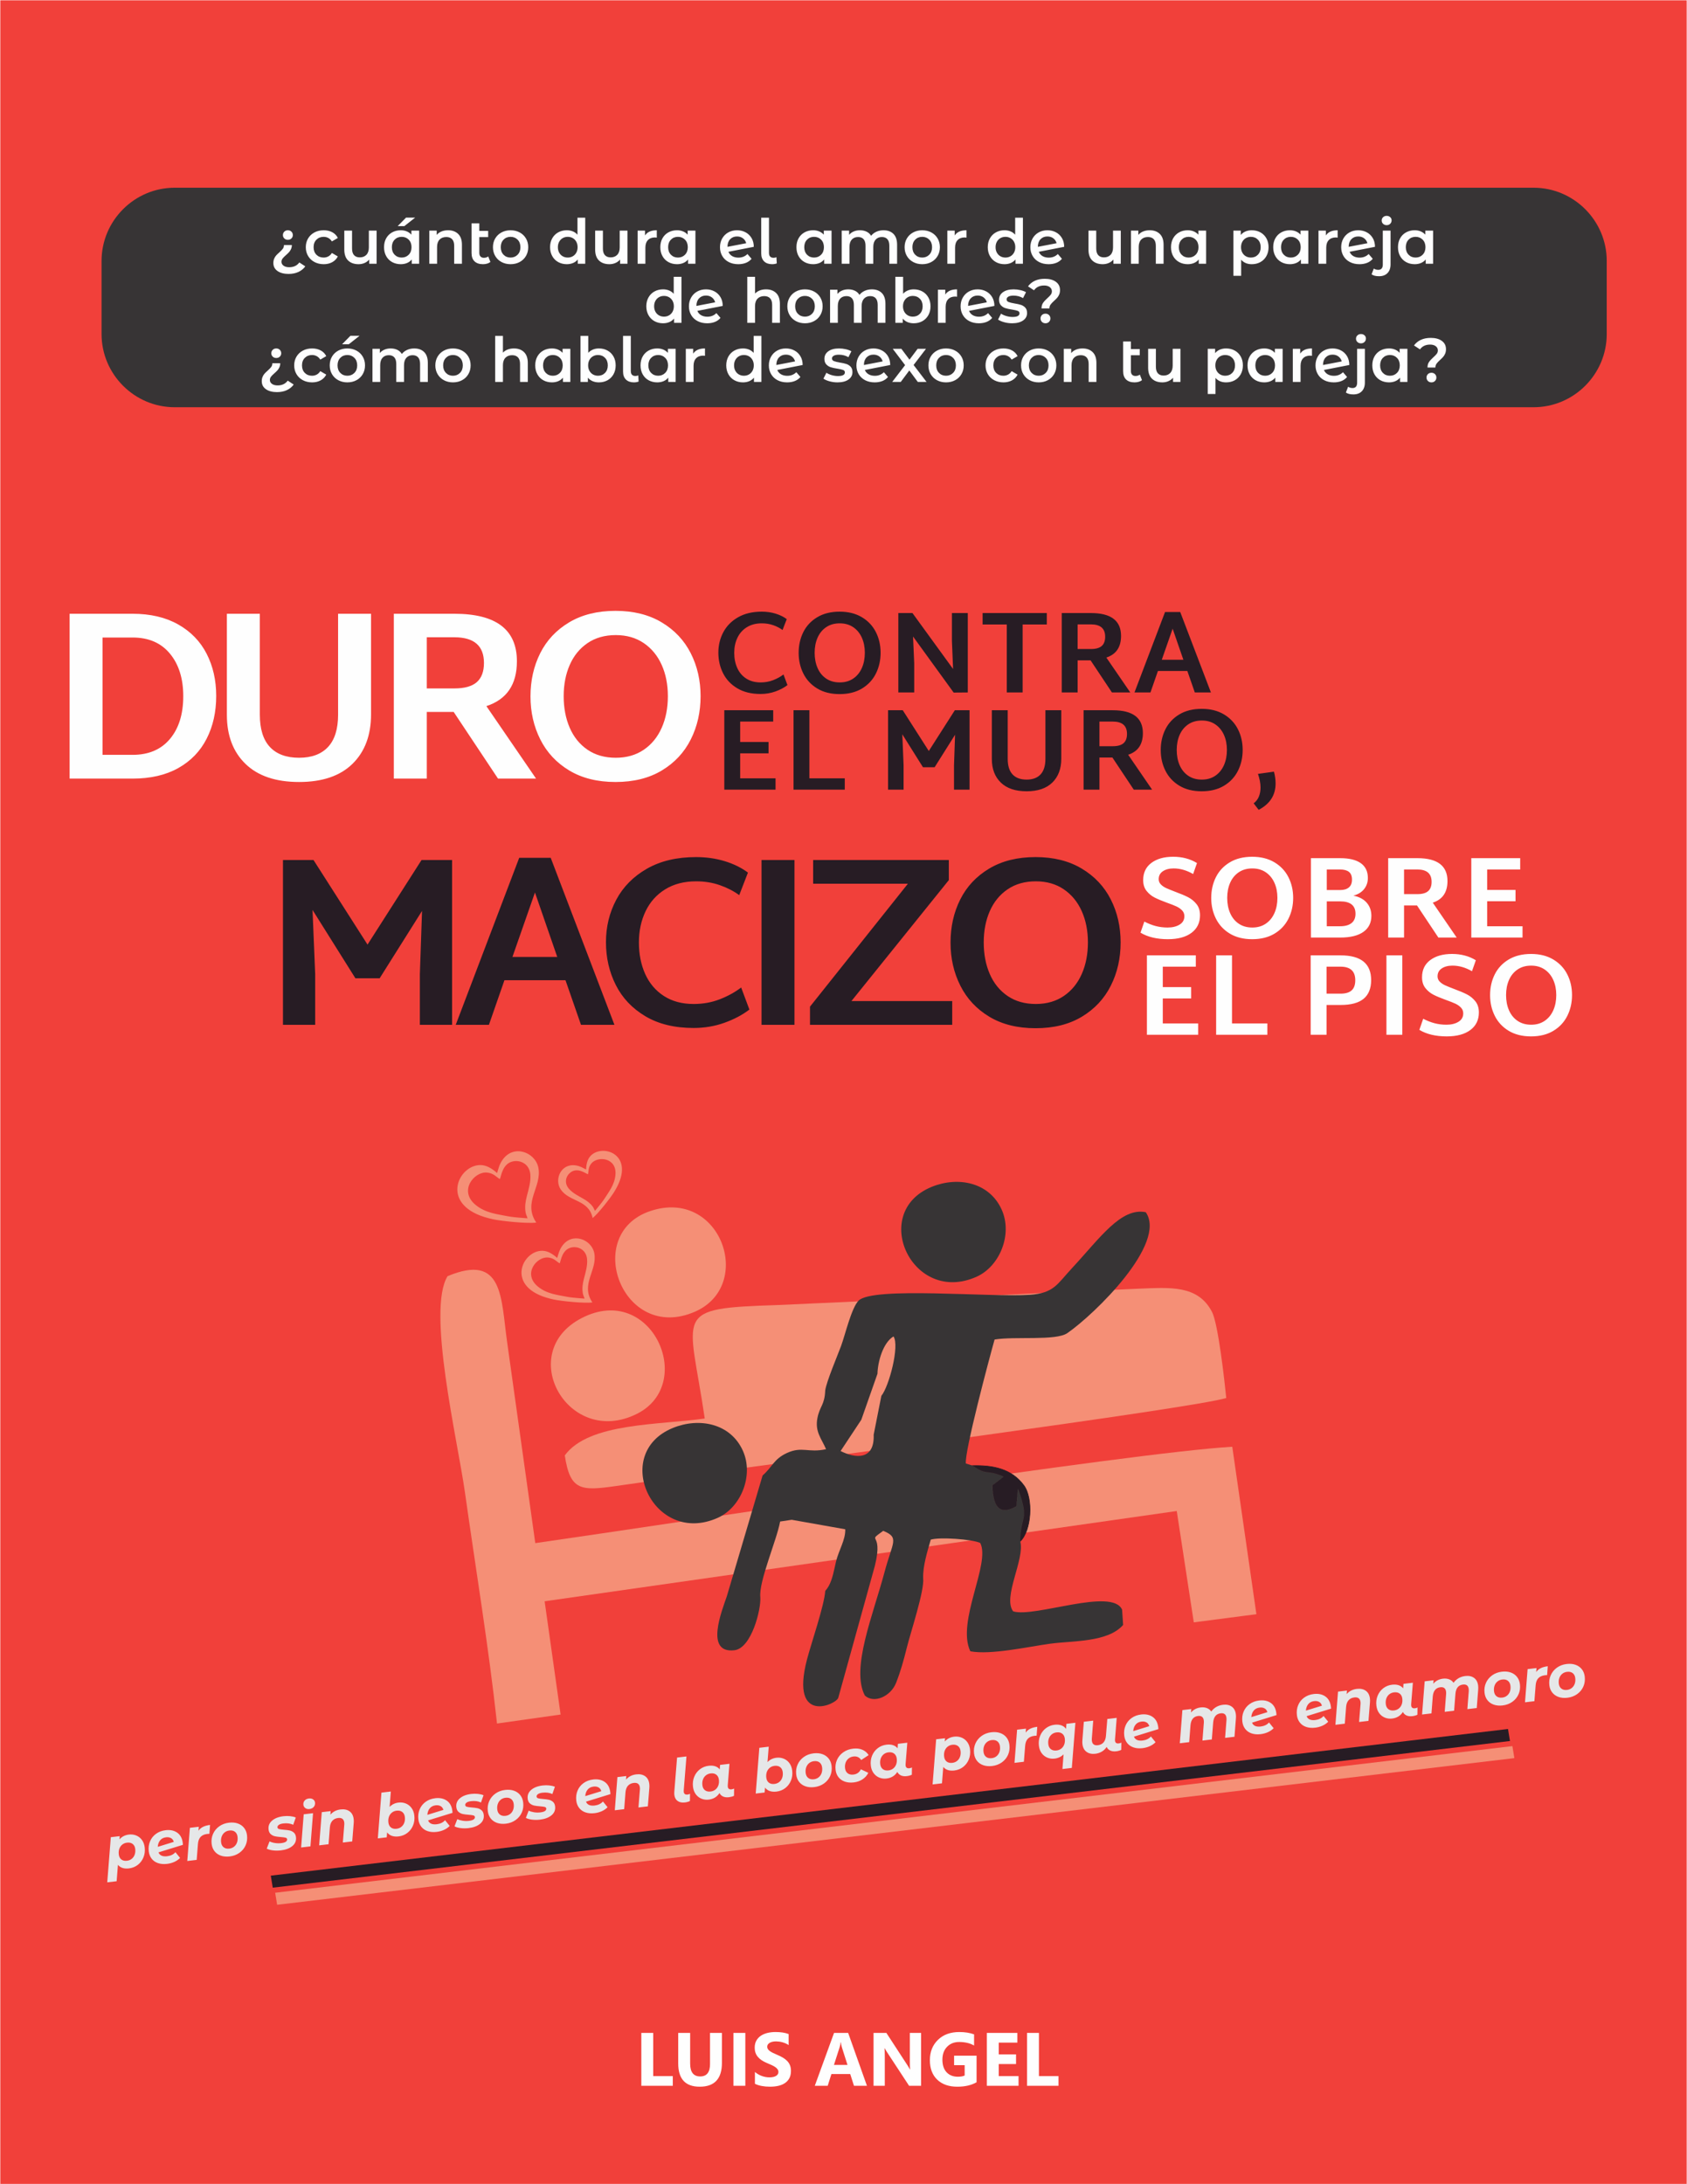 <?xml version="1.0" encoding="UTF-8"?>
<!DOCTYPE svg PUBLIC "-//W3C//DTD SVG 1.1//EN" "http://www.w3.org/Graphics/SVG/1.1/DTD/svg11.dtd">
<!-- Creator: CorelDRAW 2017 -->
<svg xmlns="http://www.w3.org/2000/svg" xml:space="preserve" width="215.9mm" height="279.4mm" version="1.1" style="shape-rendering:geometricPrecision; text-rendering:geometricPrecision; image-rendering:optimizeQuality; fill-rule:evenodd; clip-rule:evenodd"
viewBox="0 0 21590 27940"
 xmlns:xlink="http://www.w3.org/1999/xlink">
 <rect x="0" y="0" width="21590" height="27940" fill="#808080" stroke="none"/>
 <defs>
  <style type="text/css">
   <![CDATA[
    .str0 {stroke:#FEFEFE;stroke-width:7.62;stroke-miterlimit:22.926}
    .str1 {stroke:#271C24;stroke-width:7.62;stroke-miterlimit:22.926}
    .fil5 {fill:#373435}
    .fil7 {fill:#373435}
    .fil1 {fill:#271C24}
    .fil6 {fill:#271C24}
    .fil0 {fill:#F1403A}
    .fil4 {fill:#F58F76}
    .fil2 {fill:#FEFEFE;fill-rule:nonzero}
    .fil3 {fill:#E6E7E8;fill-rule:nonzero}
    .fil8 {fill:#271C24;fill-rule:nonzero}
   ]]>
  </style>
 </defs>
 <g id="Capa_x0020_1">
  <rect class="fil0 str0" width="21590" height="27940"/>
  <polygon class="fil1" points="3465.47,23993.08 19299.3,22117.13 19324.51,22270.81 3490.68,24146.76 "/>
  <path class="fil2" d="M8610.31 26681.26l-402.85 0 0 -676.41 152.47 0 0 552.75 250.38 0 0 123.66zm628.75 -292.88c0,203.04 -94.67,304.63 -283.86,304.63 -183.72,0 -275.49,-99.18 -275.49,-297.55l0 -390.61 152.8 0 0 392.39c0,109.48 42.83,164.23 128.32,164.23 83.89,0 125.91,-52.81 125.91,-158.6l0 -398.02 152.32 0 0 383.53zm299.64 292.88l-152.47 0 0 -676.41 152.47 0 0 676.41zm122.53 -25.92l0 -151.03c27.37,23.02 57.16,40.25 89.2,51.68 32.04,11.43 64.41,17.23 97.09,17.23 19.32,0 36.07,-1.77 50.24,-5.15 14.33,-3.54 26.24,-8.21 35.9,-14.49 9.66,-6.12 16.75,-13.37 21.42,-21.58 4.83,-8.37 7.08,-17.39 7.08,-27.21 0,-13.2 -3.7,-24.96 -11.27,-35.26 -7.57,-10.47 -17.87,-20.13 -30.91,-28.82 -13.05,-8.86 -28.5,-17.39 -46.54,-25.44 -17.87,-8.21 -37.19,-16.59 -57.96,-25.12 -52.81,-21.9 -92.26,-48.79 -118.18,-80.67 -25.93,-31.72 -38.81,-70.04 -38.81,-114.96 0,-35.26 6.93,-65.53 21.1,-90.81 14.16,-25.44 33.49,-46.21 57.8,-62.63 24.47,-16.26 52.65,-28.34 84.69,-36.07 32.04,-7.73 66.02,-11.59 101.92,-11.59 35.26,0 66.5,2.25 93.71,6.44 27.05,4.18 52.17,10.79 75.19,19.64l0 141.05c-11.43,-7.89 -23.67,-14.81 -37.03,-20.77 -13.36,-5.96 -27.21,-10.95 -41.38,-14.98 -14.01,-3.86 -28.18,-6.76 -42.19,-8.69 -14,-1.77 -27.21,-2.74 -39.77,-2.74 -17.38,0 -33,1.61 -47.17,4.83 -14.17,3.38 -26.09,8.05 -35.91,14.01 -9.66,5.96 -17.23,13.04 -22.7,21.41 -5.31,8.38 -7.89,17.72 -7.89,28.02 0,11.43 2.9,21.58 8.86,30.43 5.95,9.02 14.49,17.55 25.6,25.6 10.95,7.89 24.31,15.78 40.09,23.51 15.62,7.73 33.49,15.62 53.29,23.83 27.05,11.27 51.21,23.35 72.78,36.07 21.58,12.72 40.09,27.21 55.39,43.15 15.46,16.1 27.21,34.45 35.42,55.06 8.21,20.45 12.24,44.44 12.24,71.82 0,37.83 -7.09,69.39 -21.42,95.15 -14.33,25.6 -33.65,46.37 -58.28,62.15 -24.48,15.94 -52.97,27.38 -85.5,34.3 -32.68,6.92 -66.98,10.3 -103.21,10.3 -37.03,0 -72.29,-3.06 -105.78,-9.33 -33.49,-6.28 -62.64,-15.78 -87.11,-28.34zm1433.96 25.92l-166 0 -48.14 -150.55 -240.55 0 -47.66 150.55 -165.2 0 246.35 -676.41 180.65 0 240.55 676.41zm-249.08 -267.44l-72.62 -227.35c-5.31,-17.07 -9.18,-37.35 -11.43,-60.86l-3.7 0c-1.61,19.8 -5.48,39.45 -11.76,58.93l-73.58 229.28 173.09 0zm942.08 267.44l-153.77 0 -278.87 -425.07c-16.26,-24.8 -27.69,-43.47 -33.97,-56.03l-1.77 0c2.41,23.83 3.7,60.38 3.7,109.32l0 371.78 -143.94 0 0 -676.41 164.23 0 268.4 411.71c12.24,18.67 23.51,37.03 33.98,55.22l1.93 0c-2.58,-15.61 -3.86,-46.69 -3.86,-92.9l0 -374.03 143.94 0 0 676.41zm709.9 -45.24c-66.01,37.99 -148.13,56.99 -246.34,56.99 -108.69,0 -194.51,-30.11 -257.3,-90.32 -62.63,-60.22 -94.03,-143.14 -94.03,-248.77 0,-106.26 34.3,-192.89 102.89,-259.87 68.43,-67.14 159.72,-100.63 273.55,-100.63 71.65,0 134.93,9.98 189.52,29.79l0 142.97c-52.17,-30.27 -115.93,-45.24 -191.45,-45.24 -63.27,0 -114.64,20.45 -154.41,61.51 -39.93,41.05 -59.73,95.8 -59.73,164.39 0,69.39 17.87,123.17 53.45,161.33 35.75,38 83.89,57 144.59,57 36.55,0 65.53,-5.15 86.79,-15.46l0 -132.19 -135.25 0 0 -121.72 287.72 0 0 340.22zm537.3 45.24l-405.74 0 0 -676.41 390.13 0 0 123.98 -237.66 0 0 150.54 221.23 0 0 123.5 -221.23 0 0 154.73 253.27 0 0 123.66zm511.22 0l-402.85 0 0 -676.41 152.47 0 0 552.75 250.38 0 0 123.66z"/>
  <g id="_2093316038064">
   <path class="fil3" d="M1650.22 23467.35c32.37,-3.84 63.18,0.07 92.43,11.71 29.26,11.64 53.64,30.5 73.15,56.59 19.5,26.07 31.51,58.13 36.02,96.16 5.42,45.72 0.16,88.16 -15.78,127.3 -15.94,39.15 -40.15,71.19 -72.62,96.15 -32.46,24.94 -70.03,39.95 -112.67,45.01 -63.2,7.49 -110.34,-7.76 -141.42,-45.76l-16.54 209.86 -120.22 14.25 45.62 -577.51 114.07 -13.52 -3.63 41.86c30.7,-35.43 71.24,-56.13 121.59,-62.1zm-25.13 335.14c23.63,-2.8 44.01,-11.08 61.14,-24.83 17.13,-13.76 29.61,-31.52 37.45,-53.29 7.84,-21.77 10.17,-46.02 7,-72.73 -3.35,-28.27 -14.34,-49.63 -32.99,-64.08 -18.66,-14.47 -42.88,-19.93 -72.68,-16.4 -23.12,2.74 -43.25,10.99 -60.37,24.74 -17.12,13.76 -29.61,31.53 -37.45,53.29 -7.83,21.77 -10.17,46.02 -7.01,72.73 3.35,28.26 14.23,49.64 32.62,64.14 18.4,14.48 42.49,19.96 72.29,16.43zm494.5 -390.79c59.08,-7.01 108.66,3.53 148.72,31.6 40.07,28.08 63.65,72.17 70.78,132.29 1.22,10.28 1.88,18.01 1.98,23.21l-312.91 96.5c15.67,39.83 52.78,56.27 111.36,49.32 21.58,-2.55 41.5,-8.18 59.74,-16.86 18.25,-8.67 33.55,-20.26 45.9,-34.74l59.51 73.44c-20.93,21.24 -45.74,38.25 -74.44,51.03 -28.71,12.78 -59.5,21.12 -92.39,25.02 -42.64,5.06 -80.92,1.91 -114.83,-9.44 -33.91,-11.35 -61.15,-30.13 -81.72,-56.35 -20.56,-26.22 -33.03,-57.82 -37.42,-94.81 -5.42,-45.73 -0.03,-88.18 16.17,-127.36 16.19,-39.17 41.68,-71.38 76.47,-96.6 34.78,-25.23 75.81,-40.65 123.08,-46.25zm5.3 90.81c-32.38,3.84 -57.56,16.73 -75.53,38.66 -17.98,21.93 -28.1,49.7 -30.37,83.31l205.06 -63.39c-5.71,-21.72 -17.36,-37.66 -34.98,-47.82 -17.61,-10.16 -39.01,-13.74 -64.18,-10.76zm415.15 -84.4c15.66,-21.65 35.7,-38.36 60.1,-50.1 24.4,-11.76 53.81,-19.67 88.23,-23.75l-8.42 113.54c-14.51,0.68 -23.82,1.26 -27.93,1.75 -36.47,4.32 -64.57,16.78 -84.28,37.35 -19.7,20.56 -31.15,50.32 -34.34,89.26l-16.32 205.13 -120.23 14.26 33.3 -424.42 114.06 -13.53 -4.17 50.51zm399.34 329.36c-41.61,4.94 -79.13,1.57 -112.56,-10.09 -33.43,-11.68 -60.41,-30.49 -80.94,-56.45 -20.54,-25.96 -32.99,-57.44 -37.38,-94.43 -5.42,-45.73 0.49,-88.12 17.75,-127.15 17.25,-39.05 43.64,-71.35 79.16,-96.93 35.53,-25.57 77.18,-41.19 124.97,-46.86 42.13,-5 79.78,-1.63 112.96,10.06 33.16,11.7 60.02,30.53 80.55,56.49 20.53,25.96 32.99,57.43 37.38,94.43 5.42,45.73 -0.37,88.1 -17.37,127.1 -16.99,39.02 -43.38,71.32 -79.17,96.93 -35.78,25.6 -77.56,41.24 -125.35,46.9zm-4.08 -100.33c23.13,-2.75 43.25,-10.99 60.38,-24.74 17.13,-13.76 29.6,-31.52 37.44,-53.29 7.85,-21.77 10.18,-46.02 7.01,-72.73 -3.35,-28.27 -14.22,-49.65 -32.61,-64.13 -18.39,-14.5 -42.49,-19.98 -72.29,-16.44 -23.63,2.8 -44.02,11.08 -61.14,24.83 -17.13,13.76 -29.61,31.52 -37.45,53.29 -7.84,21.77 -10.18,46.02 -7.01,72.73 3.35,28.26 14.35,49.62 33.01,64.09 18.64,14.45 42.86,19.92 72.66,16.39zm660.73 22.48c-35.95,4.26 -70.47,4.31 -103.53,0.16 -33.06,-4.16 -59.33,-11.6 -78.84,-22.3l35.91 -92.58c19.38,9.69 42.48,16.59 69.28,20.7 26.8,4.12 53.3,4.63 79.51,1.52 27.23,-3.23 47.12,-9.1 59.65,-17.63 12.53,-8.51 18.04,-19.2 16.52,-32.05 -1.22,-10.27 -8.01,-17.02 -20.38,-20.25 -12.36,-3.21 -31.96,-5.85 -58.76,-7.87 -30.47,-2.12 -55.74,-5.38 -75.8,-9.78 -20.06,-4.4 -38.05,-13.33 -53.98,-26.81 -15.93,-13.48 -25.44,-33.32 -28.55,-59.53 -5.42,-45.73 9.48,-83.71 44.71,-113.94 35.23,-30.22 83.94,-49.03 146.11,-56.4 28.77,-3.41 57.14,-3.65 85.1,-0.71 27.97,2.94 52.09,8.67 72.38,17.21l-32.74 92.98c-36.41,-17.05 -78.51,-22.74 -126.29,-17.08 -26.21,3.11 -45.66,9.33 -58.36,18.65 -12.7,9.32 -18.36,19.89 -16.96,31.71 1.28,10.79 8.12,17.92 20.52,21.4 12.4,3.49 32.81,6.41 61.23,8.77 29.95,2.17 54.69,5.36 74.2,9.57 19.52,4.2 37.09,12.92 52.73,26.18 15.64,13.25 24.98,32.72 28.03,58.41 5.48,46.25 -9.68,84.26 -45.49,114.03 -35.8,29.78 -84.54,48.32 -146.2,55.64zm290.76 -461.21l119.47 -14.16 -33.31 424.42 -119.46 14.16 33.3 -424.42zm73.31 -67.31c-20.56,2.44 -38.11,-1.59 -52.64,-12.11 -14.53,-10.53 -22.83,-24.53 -24.9,-41.99 -2.44,-20.56 2.85,-38.51 15.89,-53.86 13.02,-15.35 31.36,-24.43 54.99,-27.23 21.06,-2.5 38.84,1.25 53.31,11.26 14.47,10.01 22.71,23.49 24.72,40.45 2.62,22.09 -2.71,40.83 -16,56.21 -13.28,15.38 -31.74,24.47 -55.37,27.27zm398.4 5.13c46.25,-5.49 84.43,2.36 114.56,23.54 30.12,21.18 47.87,54.37 53.23,99.59 2.01,16.96 2.19,33.87 0.54,50.74l-19.01 235.15 -120.23 14.26 18.38 -227.27c1.02,-8.98 0.93,-18.61 -0.29,-28.88 -2.56,-21.58 -10.42,-37.32 -23.58,-47.23 -13.15,-9.9 -31.56,-13.44 -55.19,-10.64 -30.83,3.65 -55.34,15.54 -73.53,35.67 -18.2,20.15 -28.79,48.36 -31.78,84.66l-16.67 215.34 -120.23 14.26 33.3 -424.42 114.06 -13.53 -3.94 45.81c32.97,-38.3 76.43,-60.66 130.38,-67.05zm742.2 -88.01c32.37,-3.83 63.18,0.08 92.43,11.71 29.26,11.65 53.64,30.51 73.15,56.59 19.5,26.08 31.51,58.14 36.02,96.16 5.42,45.73 0.16,88.17 -15.78,127.31 -15.94,39.14 -40.15,71.19 -72.62,96.14 -32.46,24.95 -70.03,39.96 -112.67,45.01 -32.37,3.84 -61.05,1.51 -86.02,-7 -24.98,-8.49 -45.23,-23.28 -60.75,-44.37l-5.02 63.12 -114.06 13.52 46.25 -585.39 120.23 -14.25 -15.69 197.24c30.11,-31.71 68.29,-50.3 114.53,-55.79zm-25.13 335.15c23.63,-2.81 44.01,-11.08 61.14,-24.84 17.13,-13.75 29.61,-31.51 37.45,-53.29 7.84,-21.76 10.17,-46.01 7,-72.73 -3.35,-28.26 -14.34,-49.62 -32.99,-64.08 -18.66,-14.46 -42.88,-19.93 -72.68,-16.39 -23.12,2.74 -43.25,10.98 -60.37,24.74 -17.13,13.76 -29.61,31.52 -37.45,53.29 -7.83,21.77 -10.17,46.01 -7.01,72.73 3.35,28.26 14.23,49.64 32.62,64.13 18.39,14.49 42.49,19.97 72.29,16.44zm494.49 -390.8c59.09,-7 108.67,3.53 148.73,31.61 40.07,28.08 63.65,72.17 70.78,132.29 1.22,10.28 1.88,18.01 1.98,23.21l-312.91 96.5c15.67,39.82 52.78,56.27 111.36,49.32 21.58,-2.56 41.5,-8.18 59.74,-16.86 18.25,-8.67 33.55,-20.26 45.9,-34.75l59.51 73.45c-20.93,21.24 -45.74,38.25 -74.45,51.03 -28.7,12.78 -59.49,21.12 -92.38,25.02 -42.64,5.06 -80.92,1.91 -114.83,-9.44 -33.91,-11.35 -61.15,-30.14 -81.72,-56.36 -20.56,-26.22 -33.03,-57.82 -37.42,-94.81 -5.42,-45.73 -0.03,-88.18 16.17,-127.36 16.19,-39.17 41.68,-71.37 76.46,-96.59 34.79,-25.23 75.82,-40.65 123.08,-46.26zm5.31 90.82c-32.38,3.84 -57.56,16.72 -75.53,38.65 -17.98,21.93 -28.1,49.71 -30.37,83.32l205.06 -63.39c-5.71,-21.73 -17.36,-37.67 -34.98,-47.82 -17.61,-10.16 -39.01,-13.74 -64.18,-10.76zm423.74 291.29c-35.96,4.27 -70.47,4.32 -103.53,0.16 -33.06,-4.15 -59.34,-11.59 -78.84,-22.3l35.91 -92.57c19.38,9.68 42.47,16.58 69.27,20.7 26.81,4.12 53.31,4.62 79.52,1.52 27.23,-3.23 47.11,-9.11 59.65,-17.63 12.53,-8.52 18.04,-19.2 16.52,-32.05 -1.22,-10.28 -8.01,-17.02 -20.38,-20.25 -12.36,-3.22 -31.96,-5.85 -58.77,-7.88 -30.47,-2.11 -55.74,-5.37 -75.79,-9.77 -20.06,-4.4 -38.06,-13.33 -53.99,-26.81 -15.92,-13.49 -25.44,-33.33 -28.54,-59.53 -5.43,-45.73 9.48,-83.71 44.71,-113.94 35.23,-30.23 83.93,-49.03 146.11,-56.41 28.76,-3.41 57.13,-3.64 85.1,-0.7 27.97,2.94 52.09,8.67 72.37,17.21l-32.73 92.98c-36.42,-17.05 -78.51,-22.75 -126.29,-17.08 -26.21,3.11 -45.66,9.33 -58.36,18.65 -12.7,9.32 -18.36,19.89 -16.96,31.71 1.28,10.78 8.12,17.92 20.51,21.4 12.41,3.49 32.82,6.4 61.23,8.76 29.96,2.18 54.69,5.37 74.2,9.57 19.53,4.2 37.09,12.93 52.73,26.19 15.64,13.25 24.99,32.72 28.04,58.41 5.48,46.25 -9.68,84.26 -45.49,114.03 -35.81,29.77 -84.54,48.32 -146.2,55.63zm474.76 -56.29c-41.62,4.94 -79.14,1.57 -112.57,-10.1 -33.42,-11.67 -60.41,-30.48 -80.94,-56.45 -20.54,-25.95 -32.99,-57.43 -37.37,-94.42 -5.43,-45.73 0.48,-88.12 17.74,-127.16 17.25,-39.04 43.64,-71.34 79.17,-96.92 35.52,-25.57 77.17,-41.2 124.96,-46.86 42.13,-5 79.78,-1.64 112.96,10.06 33.17,11.69 60.02,30.52 80.55,56.48 20.53,25.97 32.99,57.44 37.38,94.44 5.42,45.73 -0.37,88.1 -17.37,127.1 -16.99,39.01 -43.38,71.31 -79.17,96.93 -35.78,25.6 -77.56,41.23 -125.34,46.9zm-4.09 -100.34c23.13,-2.74 43.25,-10.99 60.38,-24.74 17.13,-13.75 29.6,-31.51 37.45,-53.29 7.84,-21.76 10.17,-46.02 7,-72.73 -3.35,-28.26 -14.22,-49.64 -32.61,-64.12 -18.39,-14.5 -42.48,-19.98 -72.29,-16.45 -23.63,2.8 -44.02,11.08 -61.14,24.83 -17.13,13.77 -29.61,31.53 -37.45,53.3 -7.83,21.77 -10.18,46.01 -7.01,72.73 3.35,28.26 14.35,49.62 33.01,64.09 18.64,14.45 42.86,19.92 72.66,16.38zm442.62 48.34c-35.95,4.27 -70.47,4.32 -103.53,0.16 -33.06,-4.15 -59.34,-11.59 -78.84,-22.3l35.91 -92.57c19.38,9.69 42.48,16.58 69.28,20.7 26.8,4.12 53.3,4.62 79.51,1.52 27.23,-3.23 47.11,-9.1 59.65,-17.63 12.53,-8.52 18.04,-19.2 16.52,-32.05 -1.22,-10.28 -8.01,-17.02 -20.38,-20.25 -12.36,-3.22 -31.96,-5.85 -58.76,-7.88 -30.47,-2.11 -55.74,-5.37 -75.8,-9.77 -20.06,-4.4 -38.06,-13.33 -53.98,-26.81 -15.93,-13.49 -25.44,-33.32 -28.55,-59.53 -5.42,-45.73 9.48,-83.71 44.71,-113.94 35.23,-30.23 83.93,-49.03 146.11,-56.4 28.77,-3.42 57.14,-3.65 85.1,-0.71 27.97,2.94 52.09,8.67 72.38,17.21l-32.74 92.98c-36.41,-17.05 -78.51,-22.75 -126.29,-17.08 -26.21,3.11 -45.66,9.33 -58.36,18.65 -12.7,9.32 -18.36,19.89 -16.96,31.71 1.28,10.78 8.12,17.92 20.52,21.4 12.4,3.49 32.81,6.4 61.22,8.76 29.96,2.18 54.7,5.37 74.21,9.57 19.52,4.2 37.09,12.93 52.73,26.19 15.64,13.25 24.98,32.72 28.03,58.41 5.48,46.25 -9.68,84.26 -45.49,114.03 -35.8,29.78 -84.54,48.32 -146.2,55.63zm678.47 -513.42c59.09,-7.01 108.66,3.53 148.73,31.6 40.06,28.08 63.65,72.17 70.77,132.29 1.22,10.28 1.89,18.01 1.98,23.21l-312.9 96.5c15.66,39.83 52.78,56.27 111.36,49.32 21.58,-2.55 41.49,-8.18 59.74,-16.86 18.25,-8.67 33.55,-20.26 45.9,-34.74l59.51 73.44c-20.94,21.24 -45.75,38.25 -74.45,51.03 -28.71,12.78 -59.5,21.12 -92.39,25.02 -42.64,5.06 -80.91,1.91 -114.83,-9.44 -33.91,-11.35 -61.14,-30.13 -81.71,-56.35 -20.56,-26.22 -33.04,-57.82 -37.43,-94.82 -5.42,-45.72 -0.03,-88.17 16.17,-127.35 16.19,-39.17 41.69,-71.38 76.47,-96.6 34.78,-25.23 75.81,-40.65 123.08,-46.25zm5.3 90.81c-32.37,3.84 -57.55,16.73 -75.52,38.65 -17.99,21.93 -28.11,49.71 -30.38,83.32l205.07 -63.39c-5.71,-21.72 -17.37,-37.66 -34.99,-47.82 -17.61,-10.16 -39.01,-13.74 -64.18,-10.76zm545.76 -156.15c46.25,-5.49 84.43,2.36 114.56,23.54 30.12,21.18 47.86,54.37 53.22,99.59 2.02,16.96 2.2,33.86 0.55,50.74l-19.01 235.15 -120.23 14.26 18.38 -227.27c1.02,-8.98 0.92,-18.61 -0.29,-28.89 -2.56,-21.57 -10.42,-37.31 -23.58,-47.22 -13.16,-9.9 -31.56,-13.45 -55.2,-10.64 -30.82,3.65 -55.33,15.54 -73.53,35.67 -18.19,20.15 -28.78,48.36 -31.77,84.66l-16.67 215.34 -120.23 14.26 33.3 -424.42 114.06 -13.53 -3.94 45.8c32.97,-38.29 76.43,-60.65 130.38,-67.04zm624.04 358.99c-38.54,4.57 -69.76,-1.63 -93.65,-18.6 -23.89,-16.96 -37.91,-42.92 -42.05,-77.86 -1.28,-10.79 -1.49,-23.52 -0.63,-38.22l35.42 -439.52 120.23 -14.25 -35.01 436.35c-0.55,4.22 -0.39,9.94 0.46,17.13 1.52,12.84 6.41,22.17 14.66,27.96 8.24,5.8 19.04,7.9 32.4,6.32 13.35,-1.59 24.41,-4.98 33.18,-10.19l-1.46 93.18c-19.77,9.12 -40.95,15.02 -63.55,17.7zm595.21 -167.49c13.87,-1.65 25.19,-5.07 33.95,-10.28l-1.45 93.18c-19.77,9.12 -41.21,15.04 -64.33,17.79 -29.8,3.53 -55.04,0.53 -75.7,-9 -20.67,-9.54 -35.85,-24.41 -45.54,-44.62 -31.18,49.02 -77.35,77.16 -138.49,84.41 -32.37,3.84 -63.06,-0.07 -92.05,-11.75 -29,-11.67 -53.25,-30.54 -72.76,-56.63 -19.5,-26.08 -31.51,-58.14 -36.02,-96.16 -5.42,-45.73 -0.16,-88.16 15.78,-127.31 15.94,-39.14 40.15,-71.19 72.62,-96.14 32.47,-24.96 69.77,-39.93 111.9,-44.93 63.72,-7.55 111.14,7.93 142.28,46.44l4.12 -57.54 120.23 -14.26 -22.06 275.38c-0.54,4.23 -0.38,9.95 0.48,17.14 1.58,13.35 6.48,22.8 14.69,28.35 8.21,5.54 18.99,7.51 32.35,5.93zm-266.36 27.67c23.64,-2.8 44.03,-11.08 61.16,-24.83 17.12,-13.75 29.6,-31.52 37.44,-53.29 7.84,-21.77 10.17,-46.02 7.01,-72.73 -3.35,-28.26 -14.36,-49.63 -33,-64.08 -18.65,-14.47 -42.87,-19.93 -72.67,-16.4 -23.64,2.8 -44.03,11.08 -61.15,24.83 -17.12,13.77 -29.61,31.53 -37.45,53.29 -7.83,21.78 -10.17,46.02 -7.01,72.73 3.35,28.27 14.36,49.63 33.01,64.09 18.64,14.46 42.86,19.93 72.66,16.39zm842.1 -432.01c32.36,-3.83 63.17,0.08 92.43,11.71 29.25,11.65 53.63,30.51 73.14,56.59 19.51,26.08 31.51,58.14 36.02,96.16 5.42,45.73 0.16,88.17 -15.78,127.31 -15.94,39.14 -40.15,71.19 -72.61,96.14 -32.47,24.95 -70.04,39.96 -112.68,45.01 -32.37,3.84 -61.04,1.51 -86.02,-7 -24.97,-8.49 -45.23,-23.28 -60.75,-44.37l-5.02 63.12 -114.06 13.52 46.25 -585.39 120.23 -14.25 -15.68 197.24c30.1,-31.71 68.28,-50.3 114.53,-55.79zm-25.14 335.15c23.64,-2.81 44.01,-11.08 61.14,-24.84 17.13,-13.75 29.61,-31.51 37.45,-53.29 7.84,-21.76 10.17,-46.01 7,-72.73 -3.35,-28.26 -14.34,-49.62 -32.99,-64.08 -18.65,-14.46 -42.88,-19.93 -72.68,-16.39 -23.11,2.74 -43.24,10.98 -60.36,24.74 -17.13,13.76 -29.62,31.52 -37.46,53.29 -7.83,21.77 -10.17,46.01 -7,72.73 3.35,28.26 14.22,49.64 32.61,64.13 18.4,14.49 42.49,19.97 72.29,16.44zm508.9 40.48c-41.62,4.93 -79.14,1.57 -112.56,-10.1 -33.43,-11.67 -60.41,-30.49 -80.94,-56.45 -20.54,-25.95 -33,-57.44 -37.38,-94.43 -5.42,-45.73 0.49,-88.12 17.74,-127.15 17.25,-39.04 43.64,-71.35 79.17,-96.93 35.52,-25.57 77.17,-41.19 124.96,-46.86 42.13,-4.99 79.78,-1.63 112.96,10.06 33.17,11.7 60.02,30.53 80.55,56.49 20.53,25.96 32.99,57.44 37.38,94.44 5.42,45.73 -0.37,88.09 -17.36,127.1 -17,39.01 -43.39,71.31 -79.17,96.92 -35.79,25.6 -77.57,41.24 -125.35,46.91zm-4.08 -100.34c23.12,-2.74 43.24,-10.99 60.37,-24.74 17.13,-13.75 29.61,-31.52 37.45,-53.29 7.84,-21.77 10.17,-46.02 7,-72.73 -3.35,-28.26 -14.22,-49.64 -32.6,-64.13 -18.4,-14.49 -42.49,-19.97 -72.29,-16.44 -23.64,2.8 -44.02,11.08 -61.14,24.83 -17.13,13.76 -29.62,31.53 -37.46,53.29 -7.83,21.78 -10.17,46.02 -7.01,72.73 3.36,28.26 14.36,49.63 33.01,64.09 18.64,14.46 42.86,19.92 72.67,16.39zm510.44 40.3c-42.64,5.05 -80.81,1.77 -114.49,-9.87 -33.68,-11.65 -60.79,-30.44 -81.32,-56.41 -20.54,-25.95 -33,-57.43 -37.38,-94.42 -5.42,-45.73 0.49,-88.12 17.74,-127.16 17.25,-39.04 43.9,-71.37 79.94,-97.01 36.03,-25.63 78.21,-41.32 126.5,-47.05 44.19,-5.24 83.43,-0.63 117.7,13.8 34.27,14.43 61.36,37.4 81.24,68.9l-95.7 62.94c-22.43,-35.37 -55.48,-50.48 -99.15,-45.3 -23.64,2.8 -44.15,11.1 -61.53,24.88 -17.38,13.79 -30.12,31.59 -38.22,53.38 -8.09,21.8 -10.59,45.81 -7.49,72.01 3.35,28.25 14.5,49.73 33.43,64.42 18.94,14.69 43.57,20.24 73.88,16.64 44.18,-5.24 75.9,-27.76 95.15,-67.55l95.22 44.98c-16.32,33.72 -40.8,61.37 -73.4,82.95 -32.62,21.58 -69.98,34.87 -112.12,39.87zm710.06 -181.11c13.87,-1.64 25.18,-5.07 33.95,-10.28l-1.46 93.18c-19.76,9.12 -41.2,15.05 -64.32,17.79 -29.8,3.53 -55.04,0.53 -75.71,-9 -20.66,-9.53 -35.84,-24.41 -45.54,-44.62 -31.17,49.02 -77.34,77.17 -138.48,84.42 -32.37,3.83 -63.06,-0.08 -92.05,-11.76 -29,-11.66 -53.25,-30.54 -72.76,-56.62 -19.51,-26.09 -31.51,-58.15 -36.02,-96.16 -5.42,-45.73 -0.16,-88.17 15.78,-127.31 15.94,-39.14 40.15,-71.2 72.61,-96.14 32.48,-24.96 69.78,-39.94 111.91,-44.93 63.72,-7.56 111.14,7.93 142.28,46.44l4.11 -57.55 120.24 -14.25 -22.06 275.38c-0.54,4.22 -0.38,9.94 0.47,17.13 1.59,13.36 6.48,22.81 14.69,28.35 8.21,5.54 19,7.52 32.36,5.93zm-266.36 27.68c23.64,-2.81 44.02,-11.08 61.15,-24.84 17.12,-13.75 29.61,-31.51 37.45,-53.29 7.84,-21.76 10.17,-46.01 7,-72.73 -3.35,-28.26 -14.35,-49.62 -32.99,-64.08 -18.65,-14.46 -42.88,-19.93 -72.68,-16.39 -23.63,2.8 -44.02,11.08 -61.14,24.83 -17.13,13.76 -29.61,31.52 -37.45,53.29 -7.83,21.77 -10.18,46.02 -7.01,72.73 3.35,28.26 14.35,49.62 33.01,64.09 18.64,14.45 42.86,19.92 72.66,16.39zm842.09 -432.01c32.37,-3.84 63.18,0.07 92.43,11.71 29.26,11.64 53.64,30.5 73.15,56.59 19.5,26.07 31.51,58.13 36.02,96.16 5.42,45.73 0.16,88.16 -15.78,127.3 -15.94,39.15 -40.15,71.19 -72.62,96.15 -32.46,24.95 -70.03,39.95 -112.67,45.01 -63.2,7.49 -110.34,-7.76 -141.42,-45.76l-16.54 209.86 -120.22 14.25 45.62 -577.51 114.07 -13.52 -3.63 41.86c30.7,-35.43 71.24,-56.13 121.59,-62.1zm-25.13 335.14c23.63,-2.8 44.01,-11.08 61.14,-24.83 17.13,-13.75 29.61,-31.52 37.45,-53.29 7.84,-21.77 10.17,-46.02 7,-72.73 -3.35,-28.26 -14.34,-49.63 -32.99,-64.08 -18.66,-14.47 -42.88,-19.93 -72.68,-16.4 -23.12,2.74 -43.25,10.99 -60.37,24.74 -17.12,13.76 -29.61,31.53 -37.45,53.29 -7.83,21.77 -10.17,46.02 -7.01,72.73 3.35,28.26 14.23,49.64 32.62,64.14 18.4,14.48 42.49,19.96 72.29,16.43zm508.9 40.48c-41.62,4.94 -79.14,1.57 -112.57,-10.1 -33.42,-11.67 -60.41,-30.48 -80.94,-56.45 -20.53,-25.95 -32.99,-57.43 -37.37,-94.42 -5.43,-45.73 0.48,-88.12 17.74,-127.16 17.25,-39.04 43.64,-71.34 79.17,-96.92 35.52,-25.57 77.17,-41.2 124.96,-46.86 42.13,-5 79.78,-1.64 112.96,10.06 33.17,11.69 60.02,30.52 80.55,56.49 20.53,25.96 32.99,57.43 37.38,94.43 5.42,45.73 -0.37,88.1 -17.37,127.1 -16.99,39.01 -43.38,71.31 -79.17,96.93 -35.78,25.6 -77.56,41.24 -125.34,46.9zm-4.09 -100.34c23.13,-2.74 43.25,-10.98 60.38,-24.74 17.13,-13.75 29.61,-31.51 37.45,-53.29 7.84,-21.76 10.17,-46.01 7,-72.73 -3.35,-28.26 -14.22,-49.64 -32.61,-64.12 -18.39,-14.5 -42.48,-19.98 -72.29,-16.45 -23.63,2.81 -44.02,11.08 -61.14,24.84 -17.13,13.76 -29.61,31.52 -37.45,53.29 -7.83,21.77 -10.18,46.01 -7.01,72.73 3.35,28.26 14.36,49.62 33.01,64.09 18.64,14.45 42.86,19.92 72.66,16.38zm434.03 -327.35c15.67,-21.65 35.7,-38.36 60.11,-50.1 24.39,-11.76 53.8,-19.68 88.22,-23.76l-8.42 113.54c-14.51,0.69 -23.81,1.27 -27.92,1.76 -36.48,4.32 -64.58,16.77 -84.28,37.35 -19.71,20.56 -31.15,50.32 -34.35,89.25l-16.32 205.14 -120.23 14.26 33.3 -424.43 114.06 -13.52 -4.17 50.51zm636.16 -125.45l-45.64 577.52 -120.22 14.25 14.47 -187.73c-29.72,30.62 -67.96,48.7 -114.71,54.24 -32.37,3.84 -63.06,-0.07 -92.05,-11.75 -29,-11.67 -53.25,-30.54 -72.76,-56.63 -19.5,-26.08 -31.51,-58.14 -36.02,-96.15 -5.42,-45.73 -0.16,-88.17 15.78,-127.32 15.94,-39.14 40.15,-71.19 72.62,-96.14 32.47,-24.95 69.77,-39.93 111.9,-44.92 32.37,-3.84 61.19,-1.4 86.45,7.34 25.26,8.72 45.43,23.91 60.51,45.57l4.84 -64.66 114.83 -13.62zm-346.57 274c3.35,28.26 14.36,49.62 33.01,64.09 18.64,14.45 42.86,19.92 72.66,16.39 23.64,-2.81 44.03,-11.09 61.16,-24.84 17.12,-13.75 29.6,-31.51 37.44,-53.29 7.84,-21.76 10.17,-46.02 7.01,-72.73 -3.35,-28.26 -14.36,-49.62 -33,-64.08 -18.65,-14.46 -42.87,-19.93 -72.67,-16.4 -23.64,2.81 -44.03,11.08 -61.15,24.84 -17.12,13.76 -29.61,31.52 -37.45,53.29 -7.83,21.77 -10.17,46.01 -7.01,72.73zm901.51 -9.98c13.37,-1.58 24.42,-4.98 33.18,-10.19l-1.46 93.18c-19.75,9.12 -40.93,15.02 -63.55,17.7 -30.31,3.59 -56.09,0.4 -77.33,-9.59 -21.25,-9.99 -36.48,-25.37 -45.73,-46.16 -16.26,25.37 -36.95,45.41 -62.03,60.11 -25.09,14.7 -52.54,23.81 -82.34,27.35 -45.22,5.36 -82.78,-2.69 -112.67,-24.15 -29.91,-21.47 -47.5,-54.55 -52.8,-99.26 -2.01,-16.95 -2.2,-33.86 -0.55,-50.74l18.25 -235.06 120.22 -14.25 -17.61 227.17c-0.9,10 -0.73,20.15 0.49,30.42 5.11,43.16 30.79,62 77.04,56.52 30.3,-3.6 54.31,-15.43 71.99,-35.5 17.68,-20.07 28.01,-48.26 31,-84.57l17.44 -215.43 120.23 -14.25 -21.88 276.92c-0.17,7.31 -0.07,12.51 0.29,15.59 3.11,26.21 19.05,37.6 47.82,34.19zm285.95 -369.97c59.08,-7.01 108.66,3.53 148.72,31.61 40.07,28.07 63.65,72.16 70.78,132.28 1.22,10.28 1.88,18.02 1.98,23.21l-312.91 96.51c15.67,39.82 52.79,56.26 111.37,49.32 21.57,-2.56 41.49,-8.19 59.74,-16.87 18.24,-8.66 33.54,-20.26 45.89,-34.74l59.52 73.44c-20.94,21.24 -45.75,38.25 -74.45,51.03 -28.71,12.78 -59.5,21.13 -92.39,25.03 -42.64,5.05 -80.92,1.91 -114.83,-9.45 -33.91,-11.35 -61.14,-30.13 -81.71,-56.35 -20.57,-26.22 -33.04,-57.82 -37.43,-94.81 -5.42,-45.73 -0.03,-88.18 16.17,-127.36 16.19,-39.17 41.68,-71.38 76.47,-96.6 34.78,-25.23 75.81,-40.65 123.08,-46.25zm5.3 90.82c-32.38,3.83 -57.56,16.72 -75.53,38.65 -17.98,21.93 -28.1,49.7 -30.37,83.31l205.06 -63.38c-5.7,-21.73 -17.36,-37.67 -34.98,-47.83 -17.61,-10.15 -39.01,-13.74 -64.18,-10.75zm1042.86 -215.1c45.23,-5.37 82.63,2.58 112.25,23.82 29.61,21.24 47.07,54.2 52.37,98.91 1.95,16.43 2.16,33.61 0.63,51.5l-18.24 235.06 -120.23 14.26 17.71 -226.4c0.83,-10.52 0.61,-21.18 -0.67,-31.96 -2.5,-21.08 -9.91,-36.35 -22.23,-45.82 -12.33,-9.49 -29.28,-12.95 -50.87,-10.39 -58.05,6.89 -90.17,45.86 -96.33,116.93l-17.16 217.74 -120.24 14.26 17.71 -226.4c0.83,-10.52 0.65,-20.92 -0.57,-31.2 -2.5,-21.06 -9.93,-36.46 -22.29,-46.2 -12.35,-9.74 -29.32,-13.33 -50.9,-10.77 -58.06,6.89 -90.37,46.41 -96.92,118.57l-16.58 216.1 -120.23 14.26 33.3 -424.42 114.06 -13.53 -4.13 44.26c32.07,-37.15 73.54,-58.74 124.4,-64.77 28.78,-3.41 55.03,-0.67 78.75,8.25 23.72,8.91 42.54,23.74 56.46,44.49 17.42,-24.47 38.8,-44.06 64.16,-58.79 25.34,-14.73 53.94,-23.99 85.79,-27.76zm463.21 -54.93c59.09,-7 108.66,3.53 148.73,31.61 40.06,28.08 63.65,72.17 70.77,132.29 1.22,10.28 1.89,18.01 1.98,23.21l-312.9 96.5c15.66,39.82 52.78,56.27 111.36,49.32 21.58,-2.56 41.49,-8.18 59.74,-16.86 18.24,-8.67 33.55,-20.26 45.9,-34.75l59.51 73.45c-20.94,21.24 -45.75,38.25 -74.45,51.03 -28.71,12.78 -59.5,21.12 -92.39,25.02 -42.64,5.06 -80.92,1.91 -114.83,-9.44 -33.91,-11.35 -61.14,-30.13 -81.71,-56.35 -20.56,-26.23 -33.04,-57.83 -37.43,-94.82 -5.42,-45.73 -0.03,-88.18 16.17,-127.36 16.19,-39.17 41.69,-71.37 76.47,-96.59 34.78,-25.23 75.81,-40.65 123.08,-46.26zm5.3 90.82c-32.37,3.84 -57.55,16.72 -75.53,38.65 -17.98,21.93 -28.1,49.71 -30.37,83.32l205.07 -63.39c-5.71,-21.73 -17.37,-37.66 -34.99,-47.82 -17.61,-10.16 -39.01,-13.74 -64.18,-10.76z"/>
   <path class="fil3" d="M16813.23 21669.47c59.08,-7.01 108.66,3.53 148.72,31.61 40.07,28.08 63.65,72.17 70.78,132.28 1.22,10.28 1.89,18.02 1.98,23.21l-312.9 96.51c15.66,39.82 52.78,56.26 111.36,49.32 21.58,-2.56 41.49,-8.18 59.74,-16.86 18.24,-8.67 33.55,-20.26 45.9,-34.75l59.51 73.44c-20.94,21.25 -45.75,38.26 -74.45,51.04 -28.71,12.77 -59.5,21.12 -92.39,25.02 -42.64,5.05 -80.92,1.91 -114.83,-9.45 -33.91,-11.34 -61.14,-30.13 -81.71,-56.35 -20.56,-26.22 -33.04,-57.82 -37.43,-94.81 -5.42,-45.73 -0.03,-88.18 16.17,-127.36 16.19,-39.17 41.69,-71.37 76.47,-96.6 34.78,-25.23 75.81,-40.64 123.08,-46.25zm5.3 90.82c-32.38,3.84 -57.55,16.72 -75.53,38.65 -17.98,21.93 -28.1,49.7 -30.37,83.32l205.07 -63.39c-5.71,-21.73 -17.37,-37.67 -34.99,-47.82 -17.61,-10.16 -39.01,-13.75 -64.18,-10.76zm545.76 -156.16c46.24,-5.48 84.42,2.37 114.56,23.55 30.12,21.18 47.86,54.37 53.22,99.58 2.01,16.96 2.2,33.87 0.55,50.74l-19.01 235.15 -120.23 14.26 18.38 -227.26c1.02,-8.99 0.92,-18.61 -0.3,-28.89 -2.55,-21.58 -10.41,-37.31 -23.57,-47.22 -13.16,-9.9 -31.56,-13.45 -55.2,-10.65 -30.82,3.66 -55.33,15.55 -73.53,35.68 -18.19,20.14 -28.78,48.35 -31.77,84.66l-16.67 215.34 -120.23 14.25 33.3 -424.42 114.06 -13.52 -3.94 45.8c32.97,-38.3 76.43,-60.65 130.38,-67.05zm742.95 247.98c13.88,-1.65 25.19,-5.07 33.96,-10.28l-1.46 93.18c-19.76,9.12 -41.2,15.04 -64.32,17.78 -29.8,3.54 -55.04,0.54 -75.71,-8.99 -20.66,-9.54 -35.84,-24.41 -45.54,-44.62 -31.17,49.02 -77.34,77.16 -138.48,84.41 -32.38,3.84 -63.06,-0.08 -92.06,-11.75 -28.99,-11.67 -53.24,-30.54 -72.75,-56.63 -19.51,-26.08 -31.52,-58.14 -36.02,-96.16 -5.43,-45.73 -0.17,-88.16 15.78,-127.31 15.94,-39.14 40.14,-71.19 72.61,-96.14 32.48,-24.96 69.77,-39.93 111.91,-44.93 63.71,-7.55 111.14,7.93 142.28,46.44l4.11 -57.54 120.24 -14.26 -22.06 275.38c-0.55,4.23 -0.38,9.95 0.47,17.14 1.58,13.35 6.48,22.8 14.69,28.34 8.21,5.55 19,7.52 32.35,5.94zm-266.35 27.67c23.63,-2.8 44.02,-11.08 61.15,-24.83 17.12,-13.75 29.61,-31.52 37.45,-53.29 7.84,-21.77 10.17,-46.02 7,-72.73 -3.35,-28.26 -14.35,-49.63 -32.99,-64.08 -18.66,-14.47 -42.88,-19.93 -72.68,-16.4 -23.63,2.8 -44.02,11.08 -61.14,24.83 -17.13,13.76 -29.61,31.53 -37.46,53.29 -7.83,21.78 -10.17,46.02 -7,72.73 3.35,28.27 14.35,49.63 33,64.09 18.65,14.46 42.87,19.92 72.67,16.39zm911.44 -440.23c45.23,-5.36 82.63,2.58 112.25,23.82 29.61,21.24 47.07,54.2 52.37,98.91 1.95,16.44 2.16,33.61 0.63,51.51l-18.24 235.06 -120.23 14.25 17.71 -226.4c0.83,-10.52 0.61,-21.17 -0.67,-31.96 -2.5,-21.07 -9.91,-36.35 -22.23,-45.82 -12.33,-9.48 -29.28,-12.94 -50.87,-10.38 -58.05,6.88 -90.16,45.85 -96.33,116.92l-17.16 217.75 -120.24 14.25 17.71 -226.4c0.83,-10.52 0.65,-20.92 -0.57,-31.2 -2.5,-21.06 -9.93,-36.46 -22.28,-46.19 -12.36,-9.75 -29.33,-13.33 -50.91,-10.77 -58.06,6.88 -90.37,46.4 -96.92,118.56l-16.58 216.11 -120.23 14.25 33.3 -424.42 114.06 -13.52 -4.13 44.25c32.07,-37.14 73.54,-58.74 124.4,-64.77 28.78,-3.41 55.03,-0.66 78.75,8.26 23.72,8.91 42.54,23.73 56.46,44.49 17.42,-24.47 38.8,-44.07 64.16,-58.79 25.34,-14.74 53.94,-23.99 85.79,-27.77zm477.61 376.35c-41.62,4.94 -79.14,1.57 -112.56,-10.09 -33.43,-11.68 -60.41,-30.49 -80.94,-56.46 -20.54,-25.95 -32.99,-57.43 -37.38,-94.42 -5.42,-45.73 0.49,-88.12 17.74,-127.16 17.25,-39.04 43.65,-71.34 79.17,-96.92 35.53,-25.57 77.18,-41.2 124.96,-46.86 42.14,-5 79.78,-1.64 112.96,10.06 33.17,11.69 60.02,30.52 80.55,56.49 20.53,25.96 33,57.43 37.38,94.43 5.43,45.73 -0.37,88.1 -17.36,127.1 -17,39.01 -43.39,71.32 -79.17,96.93 -35.78,25.6 -77.56,41.24 -125.35,46.9zm-4.08 -100.33c23.13,-2.75 43.24,-10.99 60.37,-24.75 17.13,-13.75 29.61,-31.51 37.45,-53.29 7.84,-21.76 10.17,-46.01 7.01,-72.73 -3.36,-28.26 -14.23,-49.64 -32.61,-64.12 -18.4,-14.5 -42.49,-19.98 -72.29,-16.45 -23.64,2.81 -44.02,11.08 -61.14,24.84 -17.13,13.76 -29.62,31.52 -37.46,53.29 -7.83,21.77 -10.17,46.02 -7,72.73 3.35,28.26 14.35,49.62 33,64.09 18.64,14.45 42.87,19.92 72.67,16.39zm434.02 -327.36c15.67,-21.65 35.7,-38.36 60.11,-50.1 24.4,-11.76 53.81,-19.67 88.23,-23.76l-8.42 113.55c-14.51,0.68 -23.82,1.26 -27.93,1.75 -36.47,4.32 -64.57,16.78 -84.28,37.35 -19.7,20.56 -31.15,50.32 -34.35,89.25l-16.32 205.14 -120.22 14.26 33.29 -424.42 114.06 -13.53 -4.17 50.51zm399.35 329.36c-41.62,4.94 -79.13,1.57 -112.56,-10.09 -33.43,-11.68 -60.41,-30.49 -80.94,-56.46 -20.54,-25.95 -32.99,-57.43 -37.38,-94.42 -5.42,-45.73 0.49,-88.12 17.74,-127.15 17.26,-39.05 43.65,-71.35 79.17,-96.93 35.53,-25.57 77.18,-41.19 124.96,-46.86 42.14,-5 79.79,-1.64 112.96,10.06 33.17,11.7 60.02,30.52 80.55,56.49 20.53,25.96 33,57.43 37.38,94.43 5.43,45.73 -0.37,88.1 -17.36,127.1 -17,39.01 -43.39,71.32 -79.17,96.93 -35.78,25.6 -77.56,41.24 -125.35,46.9zm-4.08 -100.33c23.13,-2.75 43.25,-10.99 60.38,-24.74 17.13,-13.76 29.6,-31.52 37.44,-53.29 7.84,-21.77 10.17,-46.02 7.01,-72.74 -3.35,-28.26 -14.23,-49.64 -32.61,-64.12 -18.4,-14.5 -42.49,-19.98 -72.29,-16.44 -23.63,2.8 -44.02,11.08 -61.14,24.83 -17.13,13.76 -29.62,31.52 -37.46,53.29 -7.83,21.77 -10.17,46.02 -7,72.73 3.35,28.26 14.35,49.62 33,64.09 18.65,14.45 42.87,19.92 72.67,16.39z"/>
  </g>
  <g id="_2093316036880">
   <path class="fil4" d="M9019.19 18145.15c-575.88,84.66 -1483.17,50.33 -1790.98,472.03 67.43,455.52 210.51,455.16 656.8,391.63 380.63,-54.19 761.17,-108.8 1141.89,-162.47 921.79,-129.94 6239.62,-830.84 6666.52,-963.2 -20.92,-211.8 -102.89,-947.98 -182.17,-1101.01 -181.11,-349.58 -543.41,-311.98 -937.05,-297.52l-4617.63 209.14c-1374.54,44.78 -1136.43,82.55 -937.38,1451.4z"/>
   <path class="fil4" d="M6360.73 22047.31l813.84 -115.24 -204.44 -1448.64 8089.8 -1154.65 218.03 1424.21 801.3 -104.33 -308.87 -2141.92c-1289.79,73.97 -7094.07,971.81 -8919.94,1232.85l-360.77 -2575.11c-79.72,-562.16 -45.05,-1138.83 -761.47,-840.02 -269.04,431.49 127.86,2098.06 221.52,2762.5 137.72,977 304.67,1983.09 411,2960.35z"/>
   <path class="fil4" d="M7445.34 16860.02c-861.36,443.27 -172.67,1667.05 707.42,1224.76 763.27,-383.59 187.08,-1685.12 -707.42,-1224.76z"/>
   <path class="fil4" d="M8321.39 15491.85c-872.64,293.36 -356.37,1689.33 569.85,1288.43 772.89,-334.53 333.05,-1591.97 -569.85,-1288.43z"/>
   <path class="fil4" d="M7500.5 14959.78c-40.15,-19.58 -72.44,-41.93 -128.88,-51.51 -192.46,-32.66 -282.87,180.34 -194.33,308.7 110.72,160.52 356.51,125.23 407.42,364.01 68.22,-53.56 227.18,-255.89 273.28,-330.39 15.35,-24.82 29.63,-49.39 43.59,-77.22 208.66,-415.88 -197.15,-544.94 -344.53,-386.38 -39.28,42.26 -53.14,100.79 -56.55,172.79zm23.9 61.52c-28.6,-9.45 -131.84,-92.23 -222.25,-24.28 -60.32,45.34 -86.62,135.03 -20.25,210.67 47.16,53.75 114.11,87.37 177.88,123.35 50.46,28.48 91.42,57.71 125.59,103.43 14.62,19.54 18.14,37.6 29.13,54.65 27.5,-34.65 54.54,-64.53 82.44,-101.5 13.62,-18.04 25.44,-33.06 37.6,-52.08 58.22,-91.12 131.25,-181.05 141.84,-308.6 18.4,-221.91 -228.98,-242.29 -309.12,-143.39 -43.16,53.28 -32.01,102.07 -42.86,137.75z"/>
   <path class="fil4" d="M7131.09 16091.34c15.93,-49.21 23.23,-94.1 60.57,-148.85 127.38,-186.73 377.64,-91.03 413.56,85.93 44.91,221.28 -181.97,397.9 -23.74,632.18 -99.47,13.87 -395.9,-16.11 -495.06,-37.52 -33.03,-7.13 -65,-14.96 -99.42,-25.67 -514.44,-160.1 -296.06,-602.19 -45.44,-597.71 66.8,1.19 126.75,36.65 189.53,91.64zm32.1 69.35c15.1,-31.43 29,-184.03 158.3,-204.84 86.26,-13.88 182.19,36.24 191.95,152.36 6.94,82.5 -18.82,165.34 -40.04,247.43 -16.78,64.95 -25.31,122.59 -14.64,187.81 4.56,27.9 16.79,45.35 22.18,68.2 -50.99,-4.9 -97.63,-6.36 -150.87,-12.79 -25.99,-3.14 -48.01,-5.34 -73.64,-10.49 -122.75,-24.64 -256.42,-35.98 -371.29,-129.62 -199.85,-162.92 -18.11,-385.59 128.75,-372.97 79.1,6.8 110.83,55.3 149.3,74.91z"/>
   <path class="fil4" d="M6361.76 15005.36c17.73,-54.78 25.86,-104.74 67.43,-165.68 141.77,-207.84 420.32,-101.31 460.29,95.64 49.99,246.3 -202.53,442.88 -26.42,703.64 -110.71,15.44 -440.65,-17.93 -551.01,-41.76 -36.76,-7.94 -72.35,-16.66 -110.66,-28.58 -572.59,-178.19 -329.53,-670.25 -50.58,-665.26 74.36,1.32 141.08,40.79 210.95,102zm35.74 77.18c16.8,-34.98 32.27,-204.82 176.18,-227.99 96.01,-15.45 202.78,40.34 213.65,169.58 7.73,91.82 -20.94,184.03 -44.56,275.39 -18.69,72.3 -28.17,136.46 -16.3,209.05 5.07,31.05 18.69,50.47 24.69,75.9 -56.75,-5.45 -108.66,-7.07 -167.93,-14.23 -28.92,-3.49 -53.43,-5.95 -81.96,-11.67 -136.63,-27.43 -285.4,-40.06 -413.26,-144.28 -222.43,-181.33 -20.15,-429.17 143.31,-415.12 88.04,7.57 123.35,61.55 166.18,83.37z"/>
  </g>
  <g id="_2093316097456">
   <path class="fil5" d="M11922.93 15182.49c-799.43,326.82 -247.03,1520.29 577.32,1148.29 295.22,-133.2 461.44,-542.7 318.82,-857.85 -158.96,-351.22 -560.1,-427.83 -896.14,-290.44z"/>
   <path class="fil6 str1" d="M13056.96 19716.26c144.12,-136.09 169.35,-549.03 46,-715.8 -158.32,-214.12 -397.07,-258.02 -655.5,-252.15 195.6,137.02 173.86,40.58 396.12,141.73l-142.9 109.37c5.29,229.19 62.6,408.73 307.72,268.45l18.17 -227.25c156.59,425.95 29.97,337.33 30.39,675.65z"/>
   <path class="fil5" d="M11279.51 17855.55l-98.4 497.47c12.62,330.23 -236.61,303.11 -423.21,208.44l265.02 -400.14 206.93 -588.83c3.34,-152.05 70.24,-396.84 205.16,-477.17 80.5,119.06 -57.76,641.35 -155.5,760.23zm-718.41 -69.85c-7.78,190.62 -68.81,197.56 -99.55,352.21 -34.85,175.45 51.18,262.95 110.34,400 -226.78,50.43 -308.07,-40.83 -502.1,49.27 -171,79.42 -184.46,178.69 -310.05,286.67l-458.1 1546.21c-63.69,186.6 -285.16,735.58 98.3,689.47 217.91,-26.22 341.33,-522.54 330.44,-677.47 -20.94,-203.93 210.05,-728.59 253.47,-968.89l148.49 -22.34 684.94 121.43c5.47,134.51 -84.09,269.06 -118.31,414.18 -26.01,110.35 -44.03,224.5 -94.05,313.32 -12.35,21.97 -26.72,42.43 -43.63,60.88 -11.87,186.03 -179.36,669.48 -233.75,877.96 -222.01,851.48 389.96,569.9 401.42,485.83l439.31 -1583.36c176.2,-585.26 -107.2,-373.5 135,-548.97 211.55,87.53 120.21,139.47 15.1,533.86 -144.1,540.56 -431.64,1228.07 -250.33,1572.77 115.04,107.12 330.94,13.38 400.14,-162.61 57.66,-146.74 96.69,-286.73 135.78,-444.72 49.47,-199.95 229.35,-738.13 210.44,-893.24 -4.71,-155.78 52.39,-336.83 97.29,-493.33 113.62,-35.39 529.53,-5.7 633.12,42.42 136.16,263.31 -308.04,1007.09 -126.7,1385.8 261.84,49.23 738.7,-58.17 1019.29,-96.69 292.38,-40.14 739.94,-15.65 936,-240.27l-12.87 -195.44c-125.9,-287.51 -1119.15,106.21 -1394.08,21.51 -138.69,-180.39 152.16,-667.53 90.51,-895.9 -0.42,-338.32 126.2,-249.7 -30.39,-675.65l-18.17 227.25c-245.12,140.28 -302.43,-39.26 -307.72,-268.45l142.9 -109.37c-222.26,-101.15 -200.52,-4.71 -396.12,-141.73l-86.56 -27.57c-18.79,-149.93 299.36,-1344.22 367.71,-1585.67 257.19,-42.96 785.08,18.91 931.03,-82.01 352.44,-243.86 1278.8,-1147.1 1003.99,-1546.46 -318.07,-65.57 -590.37,335.21 -942.6,713.51 -193.72,208.04 -230.92,320.68 -540.46,342.64 -501.36,35.56 -2014.25,-109.23 -2193.34,75.47 -91.82,94.68 -171.18,438.88 -223.74,580.47 -47.27,127.43 -184.79,449.32 -202.39,567.01z"/>
   <path class="fil5" d="M8610.72 18266.56c-799.43,326.81 -247.03,1520.28 577.32,1148.29 295.21,-133.21 461.44,-542.71 318.82,-857.85 -158.96,-351.22 -560.1,-427.83 -896.14,-290.44z"/>
  </g>
  <polygon class="fil4" points="3521.55,24211.92 19355.38,22335.97 19380.59,22489.65 3546.76,24365.6 "/>
  <path class="fil7" d="M2235.85 2401.25l17390.86 0c514.83,0 936.05,421.22 936.05,936.05l0 936.05c0,514.83 -421.22,936.05 -936.05,936.05l-17390.86 0c-514.83,0 -936.05,-421.22 -936.05,-936.05l0 -936.05c0,-514.83 421.22,-936.05 936.05,-936.05z"/>
  <g id="_2093316088368">
   <path class="fil2" d="M3684.06 3067.62c-18.52,0 -33.73,-5.82 -45.64,-17.46 -11.9,-11.64 -17.86,-25.93 -17.86,-42.86 0,-17.46 5.96,-32.14 17.86,-44.04 11.91,-11.91 27.12,-17.86 45.64,-17.86 18.52,0 33.73,5.95 45.63,17.86 11.91,11.9 17.86,26.58 17.86,44.04 0,16.93 -5.95,31.22 -17.86,42.86 -11.9,11.64 -27.11,17.46 -45.63,17.46zm8.73 436.51c-58.73,0 -105.82,-12.44 -141.27,-37.3 -35.45,-24.87 -53.18,-59 -53.18,-102.38 0,-21.17 3.57,-39.95 10.72,-56.35 7.14,-16.41 15.74,-30.16 25.79,-41.27 10.05,-11.11 23.28,-23.81 39.68,-38.1 20.64,-18.52 35.72,-34.26 45.24,-47.22 9.52,-12.96 14.29,-28.7 14.29,-47.22l100.79 0c0,19.57 -3.57,37.03 -10.71,52.38 -7.15,15.34 -15.61,28.44 -25.4,39.28 -9.79,10.85 -22.88,23.42 -39.29,37.7 -19.57,16.93 -33.99,31.48 -43.25,43.65 -9.26,12.17 -13.89,26.19 -13.89,42.07 0,20.1 9,36.64 26.98,49.6 17.99,12.96 42.07,19.44 72.23,19.44 56.08,0 99.2,-20.37 129.36,-61.11l76.19 50c-22.22,30.69 -51.45,54.5 -87.7,71.43 -36.24,16.93 -78.43,25.4 -126.58,25.4zm449.99 -124.6c-43.91,0 -83.33,-9.26 -118.25,-27.78 -34.92,-18.52 -62.17,-44.31 -81.75,-77.38 -19.57,-33.07 -29.36,-70.51 -29.36,-112.3 0,-41.8 9.79,-79.11 29.36,-111.91 19.58,-32.8 46.7,-58.46 81.35,-76.98 34.66,-18.52 74.21,-27.78 118.65,-27.78 41.8,0 78.44,8.46 109.92,25.4 31.49,16.93 55.16,41.27 71.04,73.01l-76.19 44.45c-12.17,-19.58 -27.39,-34.26 -45.64,-44.05 -18.25,-9.79 -38.23,-14.68 -59.92,-14.68 -37.04,0 -67.72,12.03 -92.06,36.11 -24.34,24.07 -36.51,56.21 -36.51,96.43 0,40.21 12.04,72.35 36.11,96.42 24.07,24.08 54.89,36.11 92.46,36.11 21.69,0 41.67,-4.89 59.92,-14.68 18.25,-9.79 33.47,-24.47 45.64,-44.05l76.19 44.45c-16.41,31.75 -40.35,56.22 -71.83,73.41 -31.48,17.2 -67.86,25.8 -109.13,25.8zm676.99 -429.37l0 423.81 -94.45 0 0 -53.97c-15.87,19.05 -35.71,33.73 -59.52,44.05 -23.81,10.32 -49.47,15.48 -76.99,15.48 -56.61,0 -101.19,-15.75 -133.73,-47.23 -32.54,-31.48 -48.81,-78.17 -48.81,-140.08l0 -242.06 99.21 0 0 228.57c0,38.1 8.6,66.54 25.79,85.32 17.2,18.78 41.67,28.17 73.42,28.17 35.45,0 63.62,-10.97 84.52,-32.93 20.9,-21.96 31.35,-53.57 31.35,-94.84l0 -214.29 99.21 0zm544.44 0l0 423.81 -94.44 0 0 -54.76c-16.4,20.1 -36.64,35.18 -60.71,45.24 -24.08,10.05 -50.67,15.08 -79.77,15.08 -41.27,0 -78.17,-9 -110.71,-26.99 -32.54,-17.99 -57.94,-43.38 -76.19,-76.19 -18.25,-32.8 -27.38,-70.9 -27.38,-114.28 0,-43.39 9.13,-81.35 27.38,-113.89 18.25,-32.54 43.65,-57.81 76.19,-75.8 32.54,-17.99 69.44,-26.98 110.71,-26.98 27.52,0 52.78,4.76 75.8,14.28 23.01,9.53 42.99,23.55 59.92,42.07l0 -51.59 99.2 0zm-223.8 344.44c36.5,0 66.66,-12.16 90.47,-36.5 23.81,-24.34 35.72,-56.35 35.72,-96.03 0,-39.69 -11.91,-71.7 -35.72,-96.04 -23.81,-24.33 -53.97,-36.5 -90.47,-36.5 -36.51,0 -66.54,12.17 -90.08,36.5 -23.55,24.34 -35.32,56.35 -35.32,96.04 0,39.68 11.77,71.69 35.32,96.03 23.54,24.34 53.57,36.5 90.08,36.5zm56.34 -511.11l116.67 0 -138.09 108.73 -85.72 0 107.14 -108.73zm538.1 161.91c53.43,0 96.29,15.61 128.57,46.82 32.27,31.22 48.41,77.52 48.41,138.89l0 242.86 -99.21 0 0 -230.16c0,-37.04 -8.73,-64.95 -26.19,-83.73 -17.46,-18.78 -42.33,-28.17 -74.6,-28.17 -36.51,0 -65.34,10.98 -86.51,32.93 -21.16,21.96 -31.74,53.57 -31.74,94.84l0 214.29 -99.21 0 0 -423.81 94.44 0 0 54.76c16.41,-19.57 37.04,-34.39 61.91,-44.44 24.87,-10.05 52.91,-15.08 84.13,-15.08zm541.26 405.55c-11.64,9.53 -25.79,16.67 -42.46,21.43 -16.66,4.76 -34.26,7.15 -52.77,7.15 -46.56,0 -82.54,-12.17 -107.94,-36.51 -25.4,-24.34 -38.1,-59.79 -38.1,-106.35l0 -380.16 99.21 0 0 96.83 113.49 0 0 79.36 -113.49 0 0 201.59c0,20.63 5.16,36.37 15.48,47.22 10.31,10.85 24.73,16.27 43.25,16.27 22.22,0 40.74,-5.82 55.56,-17.46l27.77 70.63zm257.95 28.58c-42.86,0 -81.49,-9.26 -115.88,-27.78 -34.39,-18.52 -61.24,-44.31 -80.55,-77.38 -19.32,-33.07 -28.97,-70.51 -28.97,-112.3 0,-41.8 9.65,-79.11 28.97,-111.91 19.31,-32.8 46.16,-58.46 80.55,-76.98 34.39,-18.52 73.02,-27.78 115.88,-27.78 43.38,0 82.27,9.26 116.66,27.78 34.39,18.52 61.25,44.18 80.56,76.98 19.31,32.8 28.97,70.11 28.97,111.91 0,41.79 -9.66,79.23 -28.97,112.3 -19.31,33.07 -46.17,58.86 -80.56,77.38 -34.39,18.52 -73.28,27.78 -116.66,27.78zm0 -84.93c36.5,0 66.66,-12.16 90.47,-36.5 23.81,-24.34 35.72,-56.35 35.72,-96.03 0,-39.69 -11.91,-71.7 -35.72,-96.04 -23.81,-24.33 -53.97,-36.5 -90.47,-36.5 -36.51,0 -66.54,12.17 -90.08,36.5 -23.55,24.34 -35.32,56.35 -35.32,96.04 0,39.68 11.77,71.69 35.32,96.03 23.54,24.34 53.57,36.5 90.08,36.5zm955.55 -509.52l0 588.89 -95.24 0 0 -54.76c-16.4,20.1 -36.64,35.18 -60.71,45.24 -24.08,10.05 -50.67,15.08 -79.77,15.08 -40.74,0 -77.38,-9 -109.92,-26.99 -32.54,-17.99 -58.07,-43.52 -76.58,-76.59 -18.52,-33.06 -27.78,-71.03 -27.78,-113.88 0,-42.86 9.26,-80.69 27.78,-113.5 18.51,-32.8 44.04,-58.2 76.58,-76.19 32.54,-17.99 69.18,-26.98 109.92,-26.98 28.05,0 53.71,4.76 76.99,14.28 23.28,9.53 43.12,23.81 59.52,42.86l0 -217.46 99.21 0zm-223.81 509.52c23.81,0 45.24,-5.42 64.28,-16.26 19.05,-10.85 34.13,-26.33 45.24,-46.43 11.11,-20.11 16.67,-43.39 16.67,-69.84 0,-26.46 -5.56,-49.74 -16.67,-69.85 -11.11,-20.1 -26.19,-35.58 -45.24,-46.42 -19.04,-10.85 -40.47,-16.27 -64.28,-16.27 -23.81,0 -45.24,5.42 -64.29,16.27 -19.04,10.84 -34.12,26.32 -45.23,46.42 -11.12,20.11 -16.67,43.39 -16.67,69.85 0,26.45 5.55,49.73 16.67,69.84 11.11,20.1 26.19,35.58 45.23,46.43 19.05,10.84 40.48,16.26 64.29,16.26zm764.29 -344.44l0 423.81 -94.45 0 0 -53.97c-15.87,19.05 -35.71,33.73 -59.52,44.05 -23.81,10.32 -49.47,15.48 -76.99,15.48 -56.61,0 -101.19,-15.75 -133.73,-47.23 -32.54,-31.48 -48.81,-78.17 -48.81,-140.08l0 -242.06 99.21 0 0 228.57c0,38.1 8.6,66.54 25.79,85.32 17.2,18.78 41.67,28.17 73.42,28.17 35.45,0 63.62,-10.97 84.52,-32.93 20.9,-21.96 31.35,-53.57 31.35,-94.84l0 -214.29 99.21 0zm224.6 61.91c28.58,-44.45 78.84,-66.67 150.8,-66.67l0 94.44c-8.47,-1.58 -16.14,-2.38 -23.02,-2.38 -38.62,0 -68.78,11.25 -90.47,33.73 -21.7,22.49 -32.54,54.9 -32.54,97.22l0 205.56 -99.21 0 0 -423.81 94.44 0 0 61.91zm645.24 -61.91l0 423.81 -94.44 0 0 -54.76c-16.4,20.1 -36.64,35.18 -60.71,45.24 -24.08,10.05 -50.67,15.08 -79.77,15.08 -41.27,0 -78.17,-9 -110.71,-26.99 -32.54,-17.99 -57.94,-43.38 -76.19,-76.19 -18.25,-32.8 -27.38,-70.9 -27.38,-114.28 0,-43.39 9.13,-81.35 27.38,-113.89 18.25,-32.54 43.65,-57.81 76.19,-75.8 32.54,-17.99 69.44,-26.98 110.71,-26.98 27.52,0 52.78,4.76 75.8,14.28 23.01,9.53 42.99,23.55 59.92,42.07l0 -51.59 99.2 0zm-223.8 344.44c36.5,0 66.66,-12.16 90.47,-36.5 23.81,-24.34 35.72,-56.35 35.72,-96.03 0,-39.69 -11.91,-71.7 -35.72,-96.04 -23.81,-24.33 -53.97,-36.5 -90.47,-36.5 -36.51,0 -66.54,12.17 -90.08,36.5 -23.55,24.34 -35.32,56.35 -35.32,96.04 0,39.68 11.77,71.69 35.32,96.03 23.54,24.34 53.57,36.5 90.08,36.5zm774.6 0.8c46.03,0 84.39,-15.35 115.08,-46.03l52.38 61.11c-18.52,22.75 -42.33,39.95 -71.43,51.59 -29.1,11.64 -61.91,17.46 -98.41,17.46 -46.57,0 -87.57,-9.26 -123.02,-27.78 -35.45,-18.52 -62.83,-44.31 -82.14,-77.38 -19.32,-33.07 -28.97,-70.51 -28.97,-112.3 0,-41.27 9.39,-78.44 28.17,-111.51 18.79,-33.07 44.71,-58.86 77.78,-77.38 33.07,-18.52 70.5,-27.78 112.3,-27.78 39.68,0 75.8,8.6 108.34,25.79 32.54,17.2 58.33,41.8 77.38,73.81 19.04,32.01 28.57,69.45 28.57,112.3l-324.6 63.5c10.05,24.33 26.19,42.85 48.41,55.55 22.22,12.7 48.94,19.05 80.16,19.05zm-18.26 -270.64c-36.51,0 -66,11.91 -88.49,35.72 -22.49,23.81 -33.73,55.82 -33.73,96.03l0 0.79 239.68 -46.03c-6.88,-25.92 -20.76,-46.82 -41.66,-62.7 -20.9,-15.87 -46.17,-23.81 -75.8,-23.81zm449.21 354.77c-43.91,0 -78.17,-12.04 -102.78,-36.12 -24.6,-24.07 -36.9,-58.06 -36.9,-101.98l0 -456.35 99.21 0 0 449.21c0,42.33 19.84,63.49 59.52,63.49 13.23,0 25.13,-2.65 35.71,-7.94l4.77 79.37c-18.52,6.88 -38.36,10.32 -59.53,10.32zm760.32 -429.37l0 423.81 -94.44 0 0 -54.76c-16.4,20.1 -36.64,35.18 -60.71,45.24 -24.08,10.05 -50.67,15.08 -79.77,15.08 -41.27,0 -78.17,-9 -110.71,-26.99 -32.54,-17.99 -57.94,-43.38 -76.19,-76.19 -18.25,-32.8 -27.38,-70.9 -27.38,-114.28 0,-43.39 9.13,-81.35 27.38,-113.89 18.25,-32.54 43.65,-57.81 76.19,-75.8 32.54,-17.99 69.44,-26.98 110.71,-26.98 27.52,0 52.78,4.76 75.8,14.28 23.01,9.53 42.99,23.55 59.92,42.07l0 -51.59 99.2 0zm-223.8 344.44c36.5,0 66.66,-12.16 90.47,-36.5 23.81,-24.34 35.72,-56.35 35.72,-96.03 0,-39.69 -11.91,-71.7 -35.72,-96.04 -23.81,-24.33 -53.97,-36.5 -90.47,-36.5 -36.51,0 -66.54,12.17 -90.08,36.5 -23.55,24.34 -35.32,56.35 -35.32,96.04 0,39.68 11.77,71.69 35.32,96.03 23.54,24.34 53.57,36.5 90.08,36.5zm888.88 -349.2c53.44,0 95.77,15.48 126.98,46.43 31.22,30.95 46.83,77.38 46.83,139.28l0 242.86 -99.21 0 0 -230.16c0,-37.04 -8.2,-64.95 -24.6,-83.73 -16.4,-18.78 -39.95,-28.17 -70.64,-28.17 -33.33,0 -60.05,10.98 -80.15,32.93 -20.11,21.96 -30.16,53.31 -30.16,94.05l0 215.08 -99.21 0 0 -230.16c0,-37.04 -8.2,-64.95 -24.6,-83.73 -16.4,-18.78 -39.95,-28.17 -70.64,-28.17 -33.86,0 -60.71,10.84 -80.55,32.54 -19.84,21.69 -29.76,53.17 -29.76,94.44l0 215.08 -99.21 0 0 -423.81 94.44 0 0 53.97c15.88,-19.05 35.72,-33.6 59.53,-43.65 23.81,-10.05 50.26,-15.08 79.36,-15.08 31.75,0 59.92,5.95 84.53,17.86 24.6,11.9 44.04,29.49 58.33,52.77 17.46,-22.22 39.95,-39.55 67.46,-51.98 27.51,-12.43 57.94,-18.65 91.27,-18.65zm495.24 434.13c-42.86,0 -81.49,-9.26 -115.88,-27.78 -34.39,-18.52 -61.24,-44.31 -80.55,-77.38 -19.32,-33.07 -28.97,-70.51 -28.97,-112.3 0,-41.8 9.65,-79.11 28.97,-111.91 19.31,-32.8 46.16,-58.46 80.55,-76.98 34.39,-18.52 73.02,-27.78 115.88,-27.78 43.38,0 82.27,9.26 116.66,27.78 34.39,18.52 61.25,44.18 80.56,76.98 19.31,32.8 28.97,70.11 28.97,111.91 0,41.79 -9.66,79.23 -28.97,112.3 -19.31,33.07 -46.17,58.86 -80.56,77.38 -34.39,18.52 -73.28,27.78 -116.66,27.78zm0 -84.93c36.5,0 66.66,-12.16 90.47,-36.5 23.81,-24.34 35.72,-56.35 35.72,-96.03 0,-39.69 -11.91,-71.7 -35.72,-96.04 -23.81,-24.33 -53.97,-36.5 -90.47,-36.5 -36.51,0 -66.54,12.17 -90.08,36.5 -23.55,24.34 -35.32,56.35 -35.32,96.04 0,39.68 11.77,71.69 35.32,96.03 23.54,24.34 53.57,36.5 90.08,36.5zm415.86 -282.53c28.58,-44.45 78.84,-66.67 150.8,-66.67l0 94.44c-8.47,-1.58 -16.14,-2.38 -23.02,-2.38 -38.62,0 -68.78,11.25 -90.47,33.73 -21.7,22.49 -32.54,54.9 -32.54,97.22l0 205.56 -99.21 0 0 -423.81 94.44 0 0 61.91zm873.02 -226.99l0 588.89 -95.24 0 0 -54.76c-16.4,20.1 -36.64,35.18 -60.71,45.24 -24.08,10.05 -50.67,15.08 -79.77,15.08 -40.74,0 -77.38,-9 -109.92,-26.99 -32.54,-17.99 -58.07,-43.52 -76.58,-76.59 -18.52,-33.06 -27.78,-71.03 -27.78,-113.88 0,-42.86 9.26,-80.69 27.78,-113.5 18.51,-32.8 44.04,-58.2 76.58,-76.19 32.54,-17.99 69.18,-26.98 109.92,-26.98 28.05,0 53.71,4.76 76.99,14.28 23.28,9.53 43.12,23.81 59.52,42.86l0 -217.46 99.21 0zm-223.81 509.52c23.81,0 45.24,-5.42 64.28,-16.26 19.05,-10.85 34.13,-26.33 45.24,-46.43 11.11,-20.11 16.67,-43.39 16.67,-69.84 0,-26.46 -5.56,-49.74 -16.67,-69.85 -11.11,-20.1 -26.19,-35.58 -45.24,-46.42 -19.04,-10.85 -40.47,-16.27 -64.28,-16.27 -23.81,0 -45.24,5.42 -64.29,16.27 -19.04,10.84 -34.12,26.32 -45.23,46.42 -11.12,20.11 -16.67,43.39 -16.67,69.85 0,26.45 5.55,49.73 16.67,69.84 11.11,20.1 26.19,35.58 45.23,46.43 19.05,10.84 40.48,16.26 64.29,16.26zm555.56 0.8c46.03,0 84.39,-15.35 115.08,-46.03l52.38 61.11c-18.52,22.75 -42.33,39.95 -71.43,51.59 -29.1,11.64 -61.91,17.46 -98.41,17.46 -46.57,0 -87.57,-9.26 -123.02,-27.78 -35.45,-18.52 -62.83,-44.31 -82.14,-77.38 -19.32,-33.07 -28.97,-70.51 -28.97,-112.3 0,-41.27 9.39,-78.44 28.17,-111.51 18.79,-33.07 44.71,-58.86 77.78,-77.38 33.07,-18.52 70.5,-27.78 112.3,-27.78 39.68,0 75.8,8.6 108.34,25.79 32.54,17.2 58.33,41.8 77.38,73.81 19.04,32.01 28.57,69.45 28.57,112.3l-324.6 63.5c10.05,24.33 26.19,42.85 48.41,55.55 22.22,12.7 48.94,19.05 80.16,19.05zm-18.26 -270.64c-36.51,0 -66,11.91 -88.49,35.72 -22.49,23.81 -33.73,55.82 -33.73,96.03l0 0.79 239.68 -46.03c-6.88,-25.92 -20.76,-46.82 -41.66,-62.7 -20.9,-15.87 -46.17,-23.81 -75.8,-23.81zm938.9 -74.6l0 423.81 -94.45 0 0 -53.97c-15.87,19.05 -35.71,33.73 -59.52,44.05 -23.81,10.32 -49.47,15.48 -76.99,15.48 -56.61,0 -101.19,-15.75 -133.73,-47.23 -32.54,-31.48 -48.81,-78.17 -48.81,-140.08l0 -242.06 99.21 0 0 228.57c0,38.1 8.6,66.54 25.79,85.32 17.2,18.78 41.67,28.17 73.42,28.17 35.45,0 63.62,-10.97 84.52,-32.93 20.9,-21.96 31.35,-53.57 31.35,-94.84l0 -214.29 99.21 0zm370.64 -4.76c53.43,0 96.29,15.61 128.57,46.82 32.27,31.22 48.41,77.52 48.41,138.89l0 242.86 -99.21 0 0 -230.16c0,-37.04 -8.73,-64.95 -26.19,-83.73 -17.46,-18.78 -42.33,-28.17 -74.6,-28.17 -36.51,0 -65.34,10.98 -86.51,32.93 -21.16,21.96 -31.74,53.57 -31.74,94.84l0 214.29 -99.21 0 0 -423.81 94.44 0 0 54.76c16.41,-19.57 37.04,-34.39 61.91,-44.44 24.87,-10.05 52.91,-15.08 84.13,-15.08zm721.42 4.76l0 423.81 -94.44 0 0 -54.76c-16.4,20.1 -36.64,35.18 -60.71,45.24 -24.08,10.05 -50.67,15.08 -79.77,15.08 -41.27,0 -78.17,-9 -110.71,-26.99 -32.54,-17.99 -57.94,-43.38 -76.19,-76.19 -18.25,-32.8 -27.38,-70.9 -27.38,-114.28 0,-43.39 9.13,-81.35 27.38,-113.89 18.25,-32.54 43.65,-57.81 76.19,-75.8 32.54,-17.99 69.44,-26.98 110.71,-26.98 27.52,0 52.78,4.76 75.8,14.28 23.01,9.53 42.99,23.55 59.92,42.07l0 -51.59 99.2 0zm-223.8 344.44c36.5,0 66.66,-12.16 90.47,-36.5 23.81,-24.34 35.72,-56.35 35.72,-96.03 0,-39.69 -11.91,-71.7 -35.72,-96.04 -23.81,-24.33 -53.97,-36.5 -90.47,-36.5 -36.51,0 -66.54,12.17 -90.08,36.5 -23.55,24.34 -35.32,56.35 -35.32,96.04 0,39.68 11.77,71.69 35.32,96.03 23.54,24.34 53.57,36.5 90.08,36.5zm807.93 -349.2c41.27,0 78.17,8.99 110.71,26.98 32.54,17.99 58.07,43.39 76.59,76.19 18.52,32.81 27.78,70.64 27.78,113.5 0,42.85 -9.26,80.82 -27.78,113.88 -18.52,33.07 -44.05,58.6 -76.59,76.59 -32.54,17.99 -69.44,26.99 -110.71,26.99 -57.14,0 -102.38,-19.05 -135.71,-57.15l0 205.56 -99.21 0 0 -577.78 94.44 0 0 55.56c16.41,-20.11 36.64,-35.19 60.72,-45.24 24.07,-10.05 50.66,-15.08 79.76,-15.08zm-11.11 349.2c36.51,0 66.53,-12.16 90.08,-36.5 23.54,-24.34 35.32,-56.35 35.32,-96.03 0,-39.69 -11.78,-71.7 -35.32,-96.04 -23.55,-24.33 -53.57,-36.5 -90.08,-36.5 -23.81,0 -45.24,5.42 -64.29,16.27 -19.04,10.84 -34.12,26.32 -45.24,46.42 -11.11,20.11 -16.66,43.39 -16.66,69.85 0,26.45 5.55,49.73 16.66,69.84 11.12,20.1 26.2,35.58 45.24,46.43 19.05,10.84 40.48,16.26 64.29,16.26zm734.91 -344.44l0 423.81 -94.44 0 0 -54.76c-16.4,20.1 -36.64,35.18 -60.71,45.24 -24.08,10.05 -50.67,15.08 -79.77,15.08 -41.27,0 -78.17,-9 -110.71,-26.99 -32.54,-17.99 -57.94,-43.38 -76.19,-76.19 -18.25,-32.8 -27.38,-70.9 -27.38,-114.28 0,-43.39 9.13,-81.35 27.38,-113.89 18.25,-32.54 43.65,-57.81 76.19,-75.8 32.54,-17.99 69.44,-26.98 110.71,-26.98 27.52,0 52.78,4.76 75.8,14.28 23.01,9.53 42.99,23.55 59.92,42.07l0 -51.59 99.2 0zm-223.8 344.44c36.5,0 66.66,-12.16 90.47,-36.5 23.81,-24.34 35.72,-56.35 35.72,-96.03 0,-39.69 -11.91,-71.7 -35.72,-96.04 -23.81,-24.33 -53.97,-36.5 -90.47,-36.5 -36.51,0 -66.54,12.17 -90.08,36.5 -23.55,24.34 -35.32,56.35 -35.32,96.04 0,39.68 11.77,71.69 35.32,96.03 23.54,24.34 53.57,36.5 90.08,36.5zm448.4 -282.53c28.58,-44.45 78.84,-66.67 150.8,-66.67l0 94.44c-8.47,-1.58 -16.14,-2.38 -23.02,-2.38 -38.62,0 -68.78,11.25 -90.47,33.73 -21.7,22.49 -32.54,54.9 -32.54,97.22l0 205.56 -99.21 0 0 -423.81 94.44 0 0 61.91zm432.55 283.33c46.03,0 84.39,-15.35 115.08,-46.03l52.38 61.11c-18.52,22.75 -42.33,39.95 -71.43,51.59 -29.1,11.64 -61.91,17.46 -98.41,17.46 -46.57,0 -87.57,-9.26 -123.02,-27.78 -35.45,-18.52 -62.83,-44.31 -82.14,-77.38 -19.32,-33.07 -28.97,-70.51 -28.97,-112.3 0,-41.27 9.39,-78.44 28.17,-111.51 18.79,-33.07 44.71,-58.86 77.78,-77.38 33.07,-18.52 70.5,-27.78 112.3,-27.78 39.68,0 75.8,8.6 108.34,25.79 32.54,17.2 58.33,41.8 77.38,73.81 19.04,32.01 28.57,69.45 28.57,112.3l-324.6 63.5c10.05,24.33 26.19,42.85 48.41,55.55 22.22,12.7 48.94,19.05 80.16,19.05zm-18.26 -270.64c-36.51,0 -66,11.91 -88.49,35.72 -22.49,23.81 -33.73,55.82 -33.73,96.03l0 0.79 239.68 -46.03c-6.88,-25.92 -20.76,-46.82 -41.66,-62.7 -20.9,-15.87 -46.17,-23.81 -75.8,-23.81zm265.88 508.73c-41.8,0 -73.55,-8.2 -95.24,-24.6l28.57 -73.81c14.82,11.11 34.13,16.67 57.94,16.67 18.52,0 32.67,-5.69 42.46,-17.07 9.79,-11.37 14.68,-28.17 14.68,-50.39l0 -434.13 99.21 0 0 431.75c0,47.09 -12.97,84.12 -38.89,111.11 -25.93,26.98 -62.17,40.47 -108.73,40.47zm97.62 -653.17c-17.99,0 -33.07,-5.69 -45.24,-17.06 -12.17,-11.38 -18.25,-25.53 -18.25,-42.46 0,-16.94 6.08,-31.09 18.25,-42.46 12.17,-11.38 27.25,-17.07 45.24,-17.07 17.99,0 33.07,5.43 45.24,16.27 12.16,10.85 18.25,24.47 18.25,40.87 0,17.47 -5.95,32.15 -17.86,44.05 -11.9,11.91 -27.11,17.86 -45.63,17.86zm594.44 69.84l0 423.81 -94.44 0 0 -54.76c-16.4,20.1 -36.64,35.18 -60.71,45.24 -24.08,10.05 -50.67,15.08 -79.77,15.08 -41.27,0 -78.17,-9 -110.71,-26.99 -32.54,-17.99 -57.94,-43.38 -76.19,-76.19 -18.25,-32.8 -27.38,-70.9 -27.38,-114.28 0,-43.39 9.13,-81.35 27.38,-113.89 18.25,-32.54 43.65,-57.81 76.19,-75.8 32.54,-17.99 69.44,-26.98 110.71,-26.98 27.52,0 52.78,4.76 75.8,14.28 23.01,9.53 42.99,23.55 59.92,42.07l0 -51.59 99.2 0zm-223.8 344.44c36.5,0 66.66,-12.16 90.47,-36.5 23.81,-24.34 35.72,-56.35 35.72,-96.03 0,-39.69 -11.91,-71.7 -35.72,-96.04 -23.81,-24.33 -53.97,-36.5 -90.47,-36.5 -36.51,0 -66.54,12.17 -90.08,36.5 -23.55,24.34 -35.32,56.35 -35.32,96.04 0,39.68 11.77,71.69 35.32,96.03 23.54,24.34 53.57,36.5 90.08,36.5zm-9395.25 246.38l0 588.89 -95.24 0 0 -54.76c-16.4,20.1 -36.64,35.18 -60.71,45.24 -24.08,10.05 -50.67,15.08 -79.77,15.08 -40.74,0 -77.38,-9 -109.92,-26.99 -32.54,-17.99 -58.07,-43.52 -76.58,-76.59 -18.52,-33.06 -27.78,-71.03 -27.78,-113.88 0,-42.86 9.26,-80.69 27.78,-113.5 18.51,-32.8 44.04,-58.2 76.58,-76.19 32.54,-17.99 69.18,-26.98 109.92,-26.98 28.05,0 53.71,4.76 76.99,14.28 23.28,9.53 43.12,23.81 59.52,42.86l0 -217.46 99.21 0zm-223.81 509.52c23.81,0 45.24,-5.42 64.28,-16.26 19.05,-10.85 34.13,-26.33 45.24,-46.43 11.11,-20.11 16.67,-43.39 16.67,-69.84 0,-26.46 -5.56,-49.74 -16.67,-69.85 -11.11,-20.1 -26.19,-35.58 -45.24,-46.42 -19.04,-10.85 -40.47,-16.27 -64.28,-16.27 -23.81,0 -45.24,5.42 -64.29,16.27 -19.04,10.84 -34.12,26.32 -45.23,46.42 -11.12,20.11 -16.67,43.39 -16.67,69.85 0,26.45 5.55,49.73 16.67,69.84 11.11,20.1 26.19,35.58 45.23,46.43 19.05,10.84 40.48,16.26 64.29,16.26zm555.56 0.8c46.03,0 84.39,-15.35 115.08,-46.03l52.38 61.11c-18.52,22.75 -42.33,39.95 -71.43,51.59 -29.1,11.64 -61.91,17.46 -98.41,17.46 -46.57,0 -87.57,-9.26 -123.02,-27.78 -35.45,-18.52 -62.83,-44.31 -82.14,-77.38 -19.32,-33.07 -28.97,-70.51 -28.97,-112.3 0,-41.27 9.39,-78.44 28.17,-111.51 18.79,-33.07 44.71,-58.86 77.78,-77.38 33.07,-18.52 70.5,-27.78 112.3,-27.78 39.68,0 75.8,8.6 108.34,25.79 32.54,17.2 58.33,41.8 77.38,73.81 19.04,32.01 28.57,69.45 28.57,112.3l-324.6 63.5c10.05,24.33 26.19,42.85 48.41,55.55 22.22,12.7 48.94,19.05 80.16,19.05zm-18.26 -270.64c-36.51,0 -66,11.91 -88.49,35.72 -22.49,23.81 -33.73,55.82 -33.73,96.03l0 0.79 239.68 -46.03c-6.88,-25.92 -20.76,-46.82 -41.66,-62.7 -20.9,-15.87 -46.17,-23.81 -75.8,-23.81zm769.06 -79.36c53.43,0 96.29,15.61 128.57,46.82 32.27,31.22 48.41,77.52 48.41,138.89l0 242.86 -99.21 0 0 -230.16c0,-37.04 -8.73,-64.95 -26.19,-83.73 -17.46,-18.78 -42.33,-28.17 -74.6,-28.17 -36.51,0 -65.34,10.98 -86.51,32.93 -21.16,21.96 -31.74,53.57 -31.74,94.84l0 214.29 -99.21 0 0 -588.89 99.21 0 0 214.29c16.4,-17.46 36.64,-30.82 60.71,-40.08 24.07,-9.26 50.93,-13.89 80.56,-13.89zm497.62 434.13c-42.86,0 -81.49,-9.26 -115.88,-27.78 -34.39,-18.52 -61.24,-44.31 -80.55,-77.38 -19.32,-33.07 -28.97,-70.51 -28.97,-112.3 0,-41.8 9.65,-79.11 28.97,-111.91 19.31,-32.8 46.16,-58.46 80.55,-76.98 34.39,-18.52 73.02,-27.78 115.88,-27.78 43.38,0 82.27,9.26 116.66,27.78 34.39,18.52 61.25,44.18 80.56,76.98 19.31,32.8 28.97,70.11 28.97,111.91 0,41.79 -9.66,79.23 -28.97,112.3 -19.31,33.07 -46.17,58.86 -80.56,77.38 -34.39,18.52 -73.28,27.78 -116.66,27.78zm0 -84.93c36.5,0 66.66,-12.16 90.47,-36.5 23.81,-24.34 35.72,-56.35 35.72,-96.03 0,-39.69 -11.91,-71.7 -35.72,-96.04 -23.81,-24.33 -53.97,-36.5 -90.47,-36.5 -36.51,0 -66.54,12.17 -90.08,36.5 -23.55,24.34 -35.32,56.35 -35.32,96.04 0,39.68 11.77,71.69 35.32,96.03 23.54,24.34 53.57,36.5 90.08,36.5zm856.34 -349.2c53.44,0 95.77,15.48 126.98,46.43 31.22,30.95 46.83,77.38 46.83,139.28l0 242.86 -99.21 0 0 -230.16c0,-37.04 -8.2,-64.95 -24.6,-83.73 -16.4,-18.78 -39.95,-28.17 -70.64,-28.17 -33.33,0 -60.05,10.98 -80.15,32.93 -20.11,21.96 -30.16,53.31 -30.16,94.05l0 215.08 -99.21 0 0 -230.16c0,-37.04 -8.2,-64.95 -24.6,-83.73 -16.4,-18.78 -39.95,-28.17 -70.64,-28.17 -33.86,0 -60.71,10.84 -80.55,32.54 -19.84,21.69 -29.76,53.17 -29.76,94.44l0 215.08 -99.21 0 0 -423.81 94.44 0 0 53.97c15.88,-19.05 35.72,-33.6 59.53,-43.65 23.81,-10.05 50.26,-15.08 79.36,-15.08 31.75,0 59.92,5.95 84.53,17.86 24.6,11.9 44.04,29.49 58.33,52.77 17.46,-22.22 39.95,-39.55 67.46,-51.98 27.51,-12.43 57.94,-18.65 91.27,-18.65z"/>
   <path class="fil2" d="M11693.58 3701.3c41.27,0 78.17,8.99 110.71,26.98 32.54,17.99 58.07,43.39 76.59,76.19 18.52,32.81 27.78,70.64 27.78,113.5 0,42.85 -9.26,80.82 -27.78,113.88 -18.52,33.07 -44.05,58.6 -76.59,76.59 -32.54,17.99 -69.44,26.99 -110.71,26.99 -29.1,0 -55.69,-5.03 -79.76,-15.08 -24.08,-10.06 -44.31,-25.14 -60.72,-45.24l0 54.76 -94.44 0 0 -588.89 99.21 0 0 216.67c16.93,-18.52 36.9,-32.54 59.92,-42.07 23.01,-9.52 48.28,-14.28 75.79,-14.28zm-11.11 349.2c36.51,0 66.53,-12.16 90.08,-36.5 23.54,-24.34 35.32,-56.35 35.32,-96.03 0,-39.69 -11.78,-71.7 -35.32,-96.04 -23.55,-24.33 -53.57,-36.5 -90.08,-36.5 -23.81,0 -45.24,5.42 -64.29,16.27 -19.04,10.84 -34.12,26.32 -45.24,46.42 -11.11,20.11 -16.66,43.39 -16.66,69.85 0,26.45 5.55,49.73 16.66,69.84 11.12,20.1 26.2,35.58 45.24,46.43 19.05,10.84 40.48,16.26 64.29,16.26zm415.07 -282.53c28.58,-44.45 78.84,-66.67 150.8,-66.67l0 94.44c-8.47,-1.58 -16.14,-2.38 -23.02,-2.38 -38.62,0 -68.78,11.25 -90.47,33.73 -21.7,22.49 -32.54,54.9 -32.54,97.22l0 205.56 -99.21 0 0 -423.81 94.44 0 0 61.91zm432.55 283.33c46.03,0 84.39,-15.35 115.08,-46.03l52.38 61.11c-18.52,22.75 -42.33,39.95 -71.43,51.59 -29.1,11.64 -61.91,17.46 -98.41,17.46 -46.57,0 -87.57,-9.26 -123.02,-27.78 -35.45,-18.52 -62.83,-44.31 -82.14,-77.38 -19.32,-33.07 -28.97,-70.51 -28.97,-112.3 0,-41.27 9.39,-78.44 28.17,-111.51 18.79,-33.07 44.71,-58.86 77.78,-77.38 33.07,-18.52 70.5,-27.78 112.3,-27.78 39.68,0 75.8,8.6 108.34,25.79 32.54,17.2 58.33,41.8 77.38,73.81 19.04,32.01 28.57,69.45 28.57,112.3l-324.6 63.5c10.05,24.33 26.19,42.85 48.41,55.55 22.22,12.7 48.94,19.05 80.16,19.05zm-18.26 -270.64c-36.51,0 -66,11.91 -88.49,35.72 -22.49,23.81 -33.73,55.82 -33.73,96.03l0 0.79 239.68 -46.03c-6.88,-25.92 -20.76,-46.82 -41.66,-62.7 -20.9,-15.87 -46.17,-23.81 -75.8,-23.81zm440.48 354.77c-34.39,0 -67.99,-4.5 -100.79,-13.5 -32.81,-8.99 -59,-20.37 -78.57,-34.12l38.09 -75.4c19.05,12.7 41.93,22.88 68.65,30.56 26.72,7.67 53.04,11.5 78.97,11.5 59.26,0 88.89,-15.61 88.89,-46.82 0,-14.82 -7.54,-25.13 -22.62,-30.95 -15.08,-5.82 -39.29,-11.38 -72.62,-16.67 -34.92,-5.29 -63.36,-11.38 -85.32,-18.26 -21.95,-6.87 -41,-18.91 -57.14,-36.11 -16.14,-17.19 -24.2,-41.13 -24.2,-71.82 0,-40.21 16.79,-72.36 50.39,-96.43 33.6,-24.07 78.97,-36.11 136.11,-36.11 29.1,0 58.2,3.31 87.3,9.92 29.1,6.61 52.91,15.48 71.43,26.59l-38.09 75.39c-35.98,-21.16 -76.46,-31.74 -121.43,-31.74 -29.1,0 -51.19,4.36 -66.27,13.09 -15.08,8.73 -22.62,20.24 -22.62,34.53 0,15.87 8.07,27.11 24.21,33.73 16.13,6.61 41.13,12.83 75,18.65 33.86,5.29 61.64,11.37 83.33,18.25 21.69,6.88 40.34,18.52 55.95,34.92 15.61,16.4 23.41,39.68 23.41,69.84 0,39.69 -17.19,71.43 -51.58,95.24 -34.39,23.81 -81.22,35.72 -140.48,35.72zm376.99 -189.69c0,-28.57 6.48,-52.25 19.44,-71.03 12.97,-18.78 31.88,-39.28 56.75,-61.51 19.05,-16.93 33.2,-31.61 42.46,-44.04 9.26,-12.44 13.89,-26.59 13.89,-42.46 0,-22.23 -8.99,-40.22 -26.98,-53.97 -17.99,-13.76 -42.07,-20.64 -72.23,-20.64 -57.14,0 -100.26,20.37 -129.36,61.11l-76.99 -50c22.76,-31.21 52.12,-55.15 88.1,-71.82 35.98,-16.67 78.31,-25 126.98,-25 59.26,0 106.49,12.83 141.67,38.49 35.19,25.66 52.78,60.98 52.78,105.95 0,21.7 -3.57,40.74 -10.72,57.15 -7.14,16.4 -15.74,30.29 -25.79,41.66 -10.05,11.38 -23.28,24.47 -39.68,39.29 -20.11,17.99 -35.06,33.86 -44.84,47.62 -9.79,13.75 -14.69,30.16 -14.69,49.2l-100.79 0zm50.79 189.69c-18.51,0 -33.73,-5.96 -45.63,-17.86 -11.91,-11.91 -17.86,-26.59 -17.86,-44.05 0,-17.46 5.95,-32.01 17.86,-43.65 11.9,-11.64 27.12,-17.46 45.63,-17.46 17.99,0 32.94,5.82 44.85,17.46 11.9,11.64 17.85,26.19 17.85,43.65 0,17.46 -5.95,32.14 -17.85,44.05 -11.91,11.9 -26.86,17.86 -44.85,17.86zm-9844.43 443.99c-18.52,0 -33.73,-5.82 -45.64,-17.46 -11.9,-11.64 -17.86,-25.93 -17.86,-42.86 0,-17.46 5.96,-32.14 17.86,-44.04 11.91,-11.91 27.12,-17.86 45.64,-17.86 18.52,0 33.73,5.95 45.63,17.86 11.91,11.9 17.86,26.58 17.86,44.04 0,16.93 -5.95,31.22 -17.86,42.86 -11.9,11.64 -27.11,17.46 -45.63,17.46zm8.73 436.51c-58.73,0 -105.82,-12.44 -141.27,-37.3 -35.45,-24.87 -53.18,-59 -53.18,-102.38 0,-21.17 3.57,-39.95 10.72,-56.35 7.14,-16.41 15.74,-30.16 25.79,-41.27 10.05,-11.11 23.28,-23.81 39.68,-38.1 20.64,-18.52 35.72,-34.26 45.24,-47.22 9.52,-12.96 14.29,-28.7 14.29,-47.22l100.79 0c0,19.57 -3.57,37.03 -10.71,52.38 -7.15,15.34 -15.61,28.44 -25.4,39.28 -9.79,10.85 -22.88,23.42 -39.29,37.7 -19.57,16.93 -33.99,31.48 -43.25,43.65 -9.26,12.17 -13.89,26.19 -13.89,42.07 0,20.1 9,36.64 26.98,49.6 17.99,12.96 42.07,19.44 72.23,19.44 56.08,0 99.2,-20.37 129.36,-61.11l76.19 50c-22.22,30.69 -51.45,54.5 -87.7,71.43 -36.24,16.93 -78.43,25.4 -126.58,25.4zm449.99 -124.6c-43.91,0 -83.33,-9.26 -118.25,-27.78 -34.92,-18.52 -62.17,-44.31 -81.75,-77.38 -19.57,-33.07 -29.36,-70.51 -29.36,-112.3 0,-41.8 9.79,-79.11 29.36,-111.91 19.58,-32.8 46.7,-58.46 81.35,-76.98 34.66,-18.52 74.21,-27.78 118.65,-27.78 41.8,0 78.44,8.46 109.92,25.4 31.49,16.93 55.16,41.27 71.04,73.01l-76.19 44.45c-12.17,-19.58 -27.39,-34.26 -45.64,-44.05 -18.25,-9.79 -38.23,-14.68 -59.92,-14.68 -37.04,0 -67.72,12.03 -92.06,36.11 -24.34,24.07 -36.51,56.21 -36.51,96.43 0,40.21 12.04,72.35 36.11,96.42 24.07,24.08 54.89,36.11 92.46,36.11 21.69,0 41.67,-4.89 59.92,-14.68 18.25,-9.79 33.47,-24.47 45.64,-44.05l76.19 44.45c-16.41,31.75 -40.35,56.22 -71.83,73.41 -31.48,17.2 -67.86,25.8 -109.13,25.8zm450.8 0c-42.86,0 -81.49,-9.26 -115.88,-27.78 -34.39,-18.52 -61.24,-44.31 -80.55,-77.38 -19.32,-33.07 -28.97,-70.51 -28.97,-112.3 0,-41.8 9.65,-79.11 28.97,-111.91 19.31,-32.8 46.16,-58.46 80.55,-76.98 34.39,-18.52 73.02,-27.78 115.88,-27.78 43.38,0 82.27,9.26 116.66,27.78 34.39,18.52 61.25,44.18 80.56,76.98 19.31,32.8 28.97,70.11 28.97,111.91 0,41.79 -9.66,79.23 -28.97,112.3 -19.31,33.07 -46.17,58.86 -80.56,77.38 -34.39,18.52 -73.28,27.78 -116.66,27.78zm0 -84.93c36.5,0 66.66,-12.16 90.47,-36.5 23.81,-24.34 35.72,-56.35 35.72,-96.03 0,-39.69 -11.91,-71.7 -35.72,-96.04 -23.81,-24.33 -53.97,-36.5 -90.47,-36.5 -36.51,0 -66.54,12.17 -90.08,36.5 -23.55,24.34 -35.32,56.35 -35.32,96.04 0,39.68 11.77,71.69 35.32,96.03 23.54,24.34 53.57,36.5 90.08,36.5zm39.68 -511.11l116.66 0 -138.09 108.73 -85.71 0 107.14 -108.73zm816.66 161.91c53.44,0 95.77,15.48 126.98,46.43 31.22,30.95 46.83,77.38 46.83,139.28l0 242.86 -99.21 0 0 -230.16c0,-37.04 -8.2,-64.95 -24.6,-83.73 -16.4,-18.78 -39.95,-28.17 -70.64,-28.17 -33.33,0 -60.05,10.98 -80.15,32.93 -20.11,21.96 -30.16,53.31 -30.16,94.05l0 215.08 -99.21 0 0 -230.16c0,-37.04 -8.2,-64.95 -24.6,-83.73 -16.4,-18.78 -39.95,-28.17 -70.64,-28.17 -33.86,0 -60.71,10.84 -80.55,32.54 -19.84,21.69 -29.76,53.17 -29.76,94.44l0 215.08 -99.21 0 0 -423.81 94.44 0 0 53.97c15.88,-19.05 35.72,-33.6 59.53,-43.65 23.81,-10.05 50.26,-15.08 79.36,-15.08 31.75,0 59.92,5.95 84.53,17.86 24.6,11.9 44.04,29.49 58.33,52.77 17.46,-22.22 39.95,-39.55 67.46,-51.98 27.51,-12.43 57.94,-18.65 91.27,-18.65zm495.24 434.13c-42.86,0 -81.49,-9.26 -115.88,-27.78 -34.39,-18.52 -61.24,-44.31 -80.55,-77.38 -19.32,-33.07 -28.97,-70.51 -28.97,-112.3 0,-41.8 9.65,-79.11 28.97,-111.91 19.31,-32.8 46.16,-58.46 80.55,-76.98 34.39,-18.52 73.02,-27.78 115.88,-27.78 43.38,0 82.27,9.26 116.66,27.78 34.39,18.52 61.25,44.18 80.56,76.98 19.31,32.8 28.97,70.11 28.97,111.91 0,41.79 -9.66,79.23 -28.97,112.3 -19.31,33.07 -46.17,58.86 -80.56,77.38 -34.39,18.52 -73.28,27.78 -116.66,27.78zm0 -84.93c36.5,0 66.66,-12.16 90.47,-36.5 23.81,-24.34 35.72,-56.35 35.72,-96.03 0,-39.69 -11.91,-71.7 -35.72,-96.04 -23.81,-24.33 -53.97,-36.5 -90.47,-36.5 -36.51,0 -66.54,12.17 -90.08,36.5 -23.55,24.34 -35.32,56.35 -35.32,96.04 0,39.68 11.77,71.69 35.32,96.03 23.54,24.34 53.57,36.5 90.08,36.5zm780.95 -349.2c53.43,0 96.29,15.61 128.57,46.82 32.27,31.22 48.41,77.52 48.41,138.89l0 242.86 -99.21 0 0 -230.16c0,-37.04 -8.73,-64.95 -26.19,-83.73 -17.46,-18.78 -42.33,-28.17 -74.6,-28.17 -36.51,0 -65.34,10.98 -86.51,32.93 -21.16,21.96 -31.74,53.57 -31.74,94.84l0 214.29 -99.21 0 0 -588.89 99.21 0 0 214.29c16.4,-17.46 36.64,-30.82 60.71,-40.08 24.07,-9.26 50.93,-13.89 80.56,-13.89zm721.42 4.76l0 423.81 -94.44 0 0 -54.76c-16.4,20.1 -36.64,35.18 -60.71,45.24 -24.08,10.05 -50.67,15.08 -79.77,15.08 -41.27,0 -78.17,-9 -110.71,-26.99 -32.54,-17.99 -57.94,-43.38 -76.19,-76.19 -18.25,-32.8 -27.38,-70.9 -27.38,-114.28 0,-43.39 9.13,-81.35 27.38,-113.89 18.25,-32.54 43.65,-57.81 76.19,-75.8 32.54,-17.99 69.44,-26.98 110.71,-26.98 27.52,0 52.78,4.76 75.8,14.28 23.01,9.53 42.99,23.55 59.92,42.07l0 -51.59 99.2 0zm-223.8 344.44c36.5,0 66.66,-12.16 90.47,-36.5 23.81,-24.34 35.72,-56.35 35.72,-96.03 0,-39.69 -11.91,-71.7 -35.72,-96.04 -23.81,-24.33 -53.97,-36.5 -90.47,-36.5 -36.51,0 -66.54,12.17 -90.08,36.5 -23.55,24.34 -35.32,56.35 -35.32,96.04 0,39.68 11.77,71.69 35.32,96.03 23.54,24.34 53.57,36.5 90.08,36.5zm588.88 -349.2c41.27,0 78.17,8.99 110.71,26.98 32.54,17.99 58.07,43.39 76.59,76.19 18.52,32.81 27.78,70.64 27.78,113.5 0,42.85 -9.26,80.82 -27.78,113.88 -18.52,33.07 -44.05,58.6 -76.59,76.59 -32.54,17.99 -69.44,26.99 -110.71,26.99 -29.1,0 -55.69,-5.03 -79.76,-15.08 -24.08,-10.06 -44.31,-25.14 -60.72,-45.24l0 54.76 -94.44 0 0 -588.89 99.21 0 0 216.67c16.93,-18.52 36.9,-32.54 59.92,-42.07 23.01,-9.52 48.28,-14.28 75.79,-14.28zm-11.11 349.2c36.51,0 66.53,-12.16 90.08,-36.5 23.54,-24.34 35.32,-56.35 35.32,-96.03 0,-39.69 -11.78,-71.7 -35.32,-96.04 -23.55,-24.33 -53.57,-36.5 -90.08,-36.5 -23.81,0 -45.24,5.42 -64.29,16.27 -19.04,10.84 -34.12,26.32 -45.24,46.42 -11.11,20.11 -16.66,43.39 -16.66,69.85 0,26.45 5.55,49.73 16.66,69.84 11.12,20.1 26.2,35.58 45.24,46.43 19.05,10.84 40.48,16.26 64.29,16.26zm460.31 84.93c-43.91,0 -78.17,-12.04 -102.78,-36.12 -24.6,-24.07 -36.9,-58.06 -36.9,-101.98l0 -456.35 99.21 0 0 449.21c0,42.33 19.84,63.49 59.52,63.49 13.23,0 25.13,-2.65 35.71,-7.94l4.77 79.37c-18.52,6.88 -38.36,10.32 -59.53,10.32zm533.33 -429.37l0 423.81 -94.44 0 0 -54.76c-16.4,20.1 -36.64,35.18 -60.71,45.24 -24.08,10.05 -50.67,15.08 -79.77,15.08 -41.27,0 -78.17,-9 -110.71,-26.99 -32.54,-17.99 -57.94,-43.38 -76.19,-76.19 -18.25,-32.8 -27.38,-70.9 -27.38,-114.28 0,-43.39 9.13,-81.35 27.38,-113.89 18.25,-32.54 43.65,-57.81 76.19,-75.8 32.54,-17.99 69.44,-26.98 110.71,-26.98 27.52,0 52.78,4.76 75.8,14.28 23.01,9.53 42.99,23.55 59.92,42.07l0 -51.59 99.2 0zm-223.8 344.44c36.5,0 66.66,-12.16 90.47,-36.5 23.81,-24.34 35.72,-56.35 35.72,-96.03 0,-39.69 -11.91,-71.7 -35.72,-96.04 -23.81,-24.33 -53.97,-36.5 -90.47,-36.5 -36.51,0 -66.54,12.17 -90.08,36.5 -23.55,24.34 -35.32,56.35 -35.32,96.04 0,39.68 11.77,71.69 35.32,96.03 23.54,24.34 53.57,36.5 90.08,36.5zm448.4 -282.53c28.58,-44.45 78.84,-66.67 150.8,-66.67l0 94.44c-8.47,-1.58 -16.14,-2.38 -23.02,-2.38 -38.62,0 -68.78,11.25 -90.47,33.73 -21.7,22.49 -32.54,54.9 -32.54,97.22l0 205.56 -99.21 0 0 -423.81 94.44 0 0 61.91zm873.02 -226.99l0 588.89 -95.24 0 0 -54.76c-16.4,20.1 -36.64,35.18 -60.71,45.24 -24.08,10.05 -50.67,15.08 -79.77,15.08 -40.74,0 -77.38,-9 -109.92,-26.99 -32.54,-17.99 -58.07,-43.52 -76.58,-76.59 -18.52,-33.06 -27.78,-71.03 -27.78,-113.88 0,-42.86 9.26,-80.69 27.78,-113.5 18.51,-32.8 44.04,-58.2 76.58,-76.19 32.54,-17.99 69.18,-26.98 109.92,-26.98 28.05,0 53.71,4.76 76.99,14.28 23.28,9.53 43.12,23.81 59.52,42.86l0 -217.46 99.21 0zm-223.81 509.52c23.81,0 45.24,-5.42 64.28,-16.26 19.05,-10.85 34.13,-26.33 45.24,-46.43 11.11,-20.11 16.67,-43.39 16.67,-69.84 0,-26.46 -5.56,-49.74 -16.67,-69.85 -11.11,-20.1 -26.19,-35.58 -45.24,-46.42 -19.04,-10.85 -40.47,-16.27 -64.28,-16.27 -23.81,0 -45.24,5.42 -64.29,16.27 -19.04,10.84 -34.12,26.32 -45.23,46.42 -11.12,20.11 -16.67,43.39 -16.67,69.85 0,26.45 5.55,49.73 16.67,69.84 11.11,20.1 26.19,35.58 45.23,46.43 19.05,10.84 40.48,16.26 64.29,16.26zm555.56 0.8c46.03,0 84.39,-15.35 115.08,-46.03l52.38 61.11c-18.52,22.75 -42.33,39.95 -71.43,51.59 -29.1,11.64 -61.91,17.46 -98.41,17.46 -46.57,0 -87.57,-9.26 -123.02,-27.78 -35.45,-18.52 -62.83,-44.31 -82.14,-77.38 -19.32,-33.07 -28.97,-70.51 -28.97,-112.3 0,-41.27 9.39,-78.44 28.17,-111.51 18.79,-33.07 44.71,-58.86 77.78,-77.38 33.07,-18.52 70.5,-27.78 112.3,-27.78 39.68,0 75.8,8.6 108.34,25.79 32.54,17.2 58.33,41.8 77.38,73.81 19.04,32.01 28.57,69.45 28.57,112.3l-324.6 63.5c10.05,24.33 26.19,42.85 48.41,55.55 22.22,12.7 48.94,19.05 80.16,19.05zm-18.26 -270.64c-36.51,0 -66,11.91 -88.49,35.72 -22.49,23.81 -33.73,55.82 -33.73,96.03l0 0.79 239.68 -46.03c-6.88,-25.92 -20.76,-46.82 -41.66,-62.7 -20.9,-15.87 -46.17,-23.81 -75.8,-23.81zm659.53 354.77c-34.39,0 -67.99,-4.5 -100.79,-13.5 -32.81,-8.99 -59,-20.37 -78.57,-34.12l38.09 -75.4c19.05,12.7 41.93,22.88 68.65,30.56 26.72,7.67 53.04,11.5 78.97,11.5 59.26,0 88.89,-15.61 88.89,-46.82 0,-14.82 -7.54,-25.13 -22.62,-30.95 -15.08,-5.82 -39.29,-11.38 -72.62,-16.67 -34.92,-5.29 -63.36,-11.38 -85.32,-18.26 -21.95,-6.87 -41,-18.91 -57.14,-36.11 -16.14,-17.19 -24.2,-41.13 -24.2,-71.82 0,-40.21 16.79,-72.36 50.39,-96.43 33.6,-24.07 78.97,-36.11 136.11,-36.11 29.1,0 58.2,3.31 87.3,9.92 29.1,6.61 52.91,15.48 71.43,26.59l-38.09 75.39c-35.98,-21.16 -76.46,-31.74 -121.43,-31.74 -29.1,0 -51.19,4.36 -66.27,13.09 -15.08,8.73 -22.62,20.24 -22.62,34.53 0,15.87 8.07,27.11 24.21,33.73 16.13,6.61 41.13,12.83 75,18.65 33.86,5.29 61.64,11.37 83.33,18.25 21.69,6.88 40.34,18.52 55.95,34.92 15.61,16.4 23.41,39.68 23.41,69.84 0,39.69 -17.19,71.43 -51.58,95.24 -34.39,23.81 -81.22,35.72 -140.48,35.72zm479.37 -84.13c46.03,0 84.39,-15.35 115.08,-46.03l52.38 61.11c-18.52,22.75 -42.33,39.95 -71.43,51.59 -29.1,11.64 -61.91,17.46 -98.41,17.46 -46.57,0 -87.57,-9.26 -123.02,-27.78 -35.45,-18.52 -62.83,-44.31 -82.14,-77.38 -19.32,-33.07 -28.97,-70.51 -28.97,-112.3 0,-41.27 9.39,-78.44 28.17,-111.51 18.79,-33.07 44.71,-58.86 77.78,-77.38 33.07,-18.52 70.5,-27.78 112.3,-27.78 39.68,0 75.8,8.6 108.34,25.79 32.54,17.2 58.33,41.8 77.38,73.81 19.04,32.01 28.57,69.45 28.57,112.3l-324.6 63.5c10.05,24.33 26.19,42.85 48.41,55.55 22.22,12.7 48.94,19.05 80.16,19.05zm-18.26 -270.64c-36.51,0 -66,11.91 -88.49,35.72 -22.49,23.81 -33.73,55.82 -33.73,96.03l0 0.79 239.68 -46.03c-6.88,-25.92 -20.76,-46.82 -41.66,-62.7 -20.9,-15.87 -46.17,-23.81 -75.8,-23.81zm567.46 349.21l-108.73 -146.83 -109.52 146.83 -109.53 0 165.08 -215.08 -157.93 -208.73 110.31 0 103.97 138.89 103.97 -138.89 107.14 0 -158.73 207.14 165.87 216.67 -111.9 0zm361.12 5.56c-42.86,0 -81.49,-9.26 -115.88,-27.78 -34.39,-18.52 -61.24,-44.31 -80.55,-77.38 -19.32,-33.07 -28.97,-70.51 -28.97,-112.3 0,-41.8 9.65,-79.11 28.97,-111.91 19.31,-32.8 46.16,-58.46 80.55,-76.98 34.39,-18.52 73.02,-27.78 115.88,-27.78 43.38,0 82.27,9.26 116.66,27.78 34.39,18.52 61.25,44.18 80.56,76.98 19.31,32.8 28.97,70.11 28.97,111.91 0,41.79 -9.66,79.23 -28.97,112.3 -19.31,33.07 -46.17,58.86 -80.56,77.38 -34.39,18.52 -73.28,27.78 -116.66,27.78zm0 -84.93c36.5,0 66.66,-12.16 90.47,-36.5 23.81,-24.34 35.72,-56.35 35.72,-96.03 0,-39.69 -11.91,-71.7 -35.72,-96.04 -23.81,-24.33 -53.97,-36.5 -90.47,-36.5 -36.51,0 -66.54,12.17 -90.08,36.5 -23.55,24.34 -35.32,56.35 -35.32,96.04 0,39.68 11.77,71.69 35.32,96.03 23.54,24.34 53.57,36.5 90.08,36.5zm734.91 84.93c-43.91,0 -83.33,-9.26 -118.25,-27.78 -34.92,-18.52 -62.17,-44.31 -81.75,-77.38 -19.57,-33.07 -29.36,-70.51 -29.36,-112.3 0,-41.8 9.79,-79.11 29.36,-111.91 19.58,-32.8 46.7,-58.46 81.35,-76.98 34.66,-18.52 74.21,-27.78 118.65,-27.78 41.8,0 78.44,8.46 109.92,25.4 31.49,16.93 55.16,41.27 71.04,73.01l-76.19 44.45c-12.17,-19.58 -27.39,-34.26 -45.64,-44.05 -18.25,-9.79 -38.23,-14.68 -59.92,-14.68 -37.04,0 -67.72,12.03 -92.06,36.11 -24.34,24.07 -36.51,56.21 -36.51,96.43 0,40.21 12.04,72.35 36.11,96.42 24.07,24.08 54.89,36.11 92.46,36.11 21.69,0 41.67,-4.89 59.92,-14.68 18.25,-9.79 33.47,-24.47 45.64,-44.05l76.19 44.45c-16.41,31.75 -40.35,56.22 -71.83,73.41 -31.48,17.2 -67.86,25.8 -109.13,25.8zm450.8 0c-42.86,0 -81.49,-9.26 -115.88,-27.78 -34.39,-18.52 -61.24,-44.31 -80.55,-77.38 -19.32,-33.07 -28.97,-70.51 -28.97,-112.3 0,-41.8 9.65,-79.11 28.97,-111.91 19.31,-32.8 46.16,-58.46 80.55,-76.98 34.39,-18.52 73.02,-27.78 115.88,-27.78 43.38,0 82.27,9.26 116.66,27.78 34.39,18.52 61.25,44.18 80.56,76.98 19.31,32.8 28.97,70.11 28.97,111.91 0,41.79 -9.66,79.23 -28.97,112.3 -19.31,33.07 -46.17,58.86 -80.56,77.38 -34.39,18.52 -73.28,27.78 -116.66,27.78zm0 -84.93c36.5,0 66.66,-12.16 90.47,-36.5 23.81,-24.34 35.72,-56.35 35.72,-96.03 0,-39.69 -11.91,-71.7 -35.72,-96.04 -23.81,-24.33 -53.97,-36.5 -90.47,-36.5 -36.51,0 -66.54,12.17 -90.08,36.5 -23.55,24.34 -35.32,56.35 -35.32,96.04 0,39.68 11.77,71.69 35.32,96.03 23.54,24.34 53.57,36.5 90.08,36.5zm561.9 -349.2c53.43,0 96.29,15.61 128.57,46.82 32.27,31.22 48.41,77.52 48.41,138.89l0 242.86 -99.21 0 0 -230.16c0,-37.04 -8.73,-64.95 -26.19,-83.73 -17.46,-18.78 -42.33,-28.17 -74.6,-28.17 -36.51,0 -65.34,10.98 -86.51,32.93 -21.16,21.96 -31.74,53.57 -31.74,94.84l0 214.29 -99.21 0 0 -423.81 94.44 0 0 54.76c16.41,-19.57 37.04,-34.39 61.91,-44.44 24.87,-10.05 52.91,-15.08 84.13,-15.08zm760.31 405.55c-11.64,9.53 -25.79,16.67 -42.46,21.43 -16.66,4.76 -34.26,7.15 -52.77,7.15 -46.56,0 -82.54,-12.17 -107.94,-36.51 -25.4,-24.34 -38.1,-59.79 -38.1,-106.35l0 -380.16 99.21 0 0 96.83 113.49 0 0 79.36 -113.49 0 0 201.59c0,20.63 5.16,36.37 15.48,47.22 10.31,10.85 24.73,16.27 43.25,16.27 22.22,0 40.74,-5.82 55.56,-17.46l27.77 70.63zm492.07 -400.79l0 423.81 -94.45 0 0 -53.97c-15.87,19.05 -35.71,33.73 -59.52,44.05 -23.81,10.32 -49.47,15.48 -76.99,15.48 -56.61,0 -101.19,-15.75 -133.73,-47.23 -32.54,-31.48 -48.81,-78.17 -48.81,-140.08l0 -242.06 99.21 0 0 228.57c0,38.1 8.6,66.54 25.79,85.32 17.2,18.78 41.67,28.17 73.42,28.17 35.45,0 63.62,-10.97 84.52,-32.93 20.9,-21.96 31.35,-53.57 31.35,-94.84l0 -214.29 99.21 0zm584.13 -4.76c41.27,0 78.17,8.99 110.71,26.98 32.54,17.99 58.07,43.39 76.59,76.19 18.52,32.81 27.78,70.64 27.78,113.5 0,42.85 -9.26,80.82 -27.78,113.88 -18.52,33.07 -44.05,58.6 -76.59,76.59 -32.54,17.99 -69.44,26.99 -110.71,26.99 -57.14,0 -102.38,-19.05 -135.71,-57.15l0 205.56 -99.21 0 0 -577.78 94.44 0 0 55.56c16.41,-20.11 36.64,-35.19 60.72,-45.24 24.07,-10.05 50.66,-15.08 79.76,-15.08zm-11.11 349.2c36.51,0 66.53,-12.16 90.08,-36.5 23.54,-24.34 35.32,-56.35 35.32,-96.03 0,-39.69 -11.78,-71.7 -35.32,-96.04 -23.55,-24.33 -53.57,-36.5 -90.08,-36.5 -23.81,0 -45.24,5.42 -64.29,16.27 -19.04,10.84 -34.12,26.32 -45.24,46.42 -11.11,20.11 -16.66,43.39 -16.66,69.85 0,26.45 5.55,49.73 16.66,69.84 11.12,20.1 26.2,35.58 45.24,46.43 19.05,10.84 40.48,16.26 64.29,16.26zm734.91 -344.44l0 423.81 -94.44 0 0 -54.76c-16.4,20.1 -36.64,35.18 -60.71,45.24 -24.08,10.05 -50.67,15.08 -79.77,15.08 -41.27,0 -78.17,-9 -110.71,-26.99 -32.54,-17.99 -57.94,-43.38 -76.19,-76.19 -18.25,-32.8 -27.38,-70.9 -27.38,-114.28 0,-43.39 9.13,-81.35 27.38,-113.89 18.25,-32.54 43.65,-57.81 76.19,-75.8 32.54,-17.99 69.44,-26.98 110.71,-26.98 27.52,0 52.78,4.76 75.8,14.28 23.01,9.53 42.99,23.55 59.92,42.07l0 -51.59 99.2 0zm-223.8 344.44c36.5,0 66.66,-12.16 90.47,-36.5 23.81,-24.34 35.72,-56.35 35.72,-96.03 0,-39.69 -11.91,-71.7 -35.72,-96.04 -23.81,-24.33 -53.97,-36.5 -90.47,-36.5 -36.51,0 -66.54,12.17 -90.08,36.5 -23.55,24.34 -35.32,56.35 -35.32,96.04 0,39.68 11.77,71.69 35.32,96.03 23.54,24.34 53.57,36.5 90.08,36.5zm448.4 -282.53c28.58,-44.45 78.84,-66.67 150.8,-66.67l0 94.44c-8.47,-1.58 -16.14,-2.38 -23.02,-2.38 -38.62,0 -68.78,11.25 -90.47,33.73 -21.7,22.49 -32.54,54.9 -32.54,97.22l0 205.56 -99.21 0 0 -423.81 94.44 0 0 61.91zm432.55 283.33c46.03,0 84.39,-15.35 115.08,-46.03l52.38 61.11c-18.52,22.75 -42.33,39.95 -71.43,51.59 -29.1,11.64 -61.91,17.46 -98.41,17.46 -46.57,0 -87.57,-9.26 -123.02,-27.78 -35.45,-18.52 -62.83,-44.31 -82.14,-77.38 -19.32,-33.07 -28.97,-70.51 -28.97,-112.3 0,-41.27 9.39,-78.44 28.17,-111.51 18.79,-33.07 44.71,-58.86 77.78,-77.38 33.07,-18.52 70.5,-27.78 112.3,-27.78 39.68,0 75.8,8.6 108.34,25.79 32.54,17.2 58.33,41.8 77.38,73.81 19.04,32.01 28.57,69.45 28.57,112.3l-324.6 63.5c10.05,24.33 26.19,42.85 48.41,55.55 22.22,12.7 48.94,19.05 80.16,19.05zm-18.26 -270.64c-36.51,0 -66,11.91 -88.49,35.72 -22.49,23.81 -33.73,55.82 -33.73,96.03l0 0.79 239.68 -46.03c-6.88,-25.92 -20.76,-46.82 -41.66,-62.7 -20.9,-15.87 -46.17,-23.81 -75.8,-23.81z"/>
   <path class="fil2" d="M17319.76 5045.29c-41.8,0 -73.55,-8.2 -95.24,-24.6l28.57 -73.81c14.82,11.11 34.13,16.67 57.94,16.67 18.52,0 32.67,-5.69 42.46,-17.07 9.79,-11.37 14.68,-28.17 14.68,-50.39l0 -434.13 99.21 0 0 431.75c0,47.09 -12.97,84.12 -38.89,111.11 -25.93,26.98 -62.17,40.47 -108.73,40.47zm97.62 -653.17c-17.99,0 -33.07,-5.69 -45.24,-17.06 -12.17,-11.38 -18.25,-25.53 -18.25,-42.46 0,-16.94 6.08,-31.09 18.25,-42.46 12.17,-11.38 27.25,-17.07 45.24,-17.07 17.99,0 33.07,5.43 45.24,16.27 12.16,10.85 18.25,24.47 18.25,40.87 0,17.47 -5.95,32.15 -17.86,44.05 -11.9,11.91 -27.11,17.86 -45.63,17.86zm594.44 69.84l0 423.81 -94.44 0 0 -54.76c-16.4,20.1 -36.64,35.18 -60.71,45.24 -24.08,10.05 -50.67,15.08 -79.77,15.08 -41.27,0 -78.17,-9 -110.71,-26.99 -32.54,-17.99 -57.94,-43.38 -76.19,-76.19 -18.25,-32.8 -27.38,-70.9 -27.38,-114.28 0,-43.39 9.13,-81.35 27.38,-113.89 18.25,-32.54 43.65,-57.81 76.19,-75.8 32.54,-17.99 69.44,-26.98 110.71,-26.98 27.52,0 52.78,4.76 75.8,14.28 23.01,9.53 42.99,23.55 59.92,42.07l0 -51.59 99.2 0zm-223.8 344.44c36.5,0 66.66,-12.16 90.47,-36.5 23.81,-24.34 35.72,-56.35 35.72,-96.03 0,-39.69 -11.91,-71.7 -35.72,-96.04 -23.81,-24.33 -53.97,-36.5 -90.47,-36.5 -36.51,0 -66.54,12.17 -90.08,36.5 -23.55,24.34 -35.32,56.35 -35.32,96.04 0,39.68 11.77,71.69 35.32,96.03 23.54,24.34 53.57,36.5 90.08,36.5zm480.95 -104.76c0,-28.57 6.48,-52.25 19.44,-71.03 12.97,-18.78 31.88,-39.28 56.75,-61.51 19.05,-16.93 33.2,-31.61 42.46,-44.04 9.26,-12.44 13.89,-26.59 13.89,-42.46 0,-22.23 -8.99,-40.22 -26.98,-53.97 -17.99,-13.76 -42.07,-20.64 -72.23,-20.64 -57.14,0 -100.26,20.37 -129.36,61.11l-76.99 -50c22.76,-31.21 52.12,-55.15 88.1,-71.82 35.98,-16.67 78.31,-25 126.98,-25 59.26,0 106.49,12.83 141.67,38.49 35.19,25.66 52.78,60.98 52.78,105.95 0,21.7 -3.57,40.74 -10.72,57.15 -7.14,16.4 -15.74,30.29 -25.79,41.66 -10.05,11.38 -23.28,24.47 -39.68,39.29 -20.11,17.99 -35.06,33.86 -44.84,47.62 -9.79,13.75 -14.69,30.16 -14.69,49.2l-100.79 0zm50.79 189.69c-18.51,0 -33.73,-5.96 -45.63,-17.86 -11.91,-11.91 -17.86,-26.59 -17.86,-44.05 0,-17.46 5.95,-32.01 17.86,-43.65 11.9,-11.64 27.12,-17.46 45.63,-17.46 17.99,0 32.94,5.82 44.85,17.46 11.9,11.64 17.85,26.19 17.85,43.65 0,17.46 -5.95,32.14 -17.85,44.05 -11.91,11.9 -26.86,17.86 -44.85,17.86z"/>
  </g>
  <path class="fil8" d="M9734.16 8877.35c-117.52,0 -216.85,-24.15 -298.02,-72.45 -81.16,-48.3 -141.91,-112.53 -182.24,-192.7 -40.33,-80.17 -60.5,-168.05 -60.5,-263.66 0,-94.6 21.16,-181.74 63.49,-261.41 42.32,-79.67 105.31,-143.41 188.96,-191.21 83.65,-47.8 184.74,-71.7 303.24,-71.7 62.74,0 121.75,8.47 177.02,25.4 55.27,16.92 102.82,40.33 142.66,70.2l-53.78 138.93c-33.86,-24.9 -73.45,-45.31 -118.76,-61.25 -45.31,-15.93 -94.36,-23.9 -147.14,-23.9 -73.69,0 -137.18,16.43 -190.46,49.3 -53.27,32.86 -93.61,77.92 -120.99,135.18 -27.39,57.27 -41.08,121.25 -41.08,191.96 0,72.7 12.94,137.68 38.84,194.94 25.89,57.26 64.23,102.32 115.02,135.19 50.79,32.86 112.03,49.29 183.74,49.29 57.76,0 111.53,-9.71 161.33,-29.13 49.79,-19.42 93.61,-43.57 131.45,-72.45l50.79 135.94c-42.82,32.86 -94.11,60 -153.86,81.41 -59.75,21.41 -122.99,32.12 -189.71,32.12zm1011.29 1.49c-111.53,0 -206.64,-23.65 -285.31,-70.95 -78.68,-47.31 -138.18,-111.04 -178.51,-191.21 -40.33,-80.17 -60.5,-168.55 -60.5,-265.15 0,-97.59 19.92,-186.23 59.75,-265.89 39.84,-79.67 99.34,-143.16 178.51,-190.46 79.17,-47.31 174.53,-70.96 286.06,-70.96 110.54,0 205.4,23.65 284.57,70.96 79.17,47.3 138.93,110.79 179.26,190.46 40.33,79.66 60.5,167.8 60.5,264.4 0,97.59 -20.17,186.47 -60.5,266.64 -40.33,80.17 -99.84,143.9 -178.51,191.21 -78.67,47.3 -173.78,70.95 -285.32,70.95zm1.5 -149.38c66.72,0 124.23,-16.43 172.53,-49.29 48.3,-32.87 85.15,-77.93 110.54,-135.19 25.4,-57.26 38.09,-122.24 38.09,-194.94 0,-71.7 -12.69,-135.94 -38.09,-192.7 -25.39,-56.77 -62.24,-101.58 -110.54,-134.44 -48.3,-32.87 -105.81,-49.3 -172.53,-49.3 -67.72,0 -125.73,16.43 -174.03,49.3 -48.3,32.86 -84.9,77.67 -109.79,134.44 -24.9,56.76 -37.35,121 -37.35,192.7 0,72.7 12.45,137.68 37.35,194.94 24.89,57.26 61.49,102.32 109.79,135.19 48.3,32.86 106.31,49.29 174.03,49.29zm1638.69 -887.31l0 1015.78 -180.75 1.49 -519.84 -717.02 14.94 342.08 0 373.45 -203.16 0 0 -1015.78 180.75 0 519.85 715.53 -14.94 -361.5 0 -354.03 203.15 0zm1011.3 146.39l-309.21 0 0 869.39 -203.16 0 0 -869.39 -309.22 0 0 -146.39 821.59 0 0 146.39zm560.18 458.6l-165.81 0 0 410.79 -203.16 0 0 -1015.78 373.45 0c256.94,0 385.4,97.59 385.4,292.78 0,143.41 -62.74,235.52 -188.21,276.35l306.22 446.65 -234.52 0 -273.37 -410.79zm-165.81 -144.9l170.29 0c62.74,0 108.8,-12.95 138.18,-38.84 29.38,-25.89 44.07,-65.23 44.07,-118.01 0,-105.56 -60.75,-158.35 -182.25,-158.35l-170.29 0 0 315.2zm1404.18 280.83l-376.44 0 -95.6 274.86 -204.65 0 391.37 -1029.23 194.2 0 392.86 1029.23 -206.14 0 -95.6 -274.86zm-50.79 -143.4l-137.43 -397.35 -138.93 397.35 276.36 0zm-5219.34 1516.6l0 144.9 -655.78 0 0 -1015.78 625.91 0 0 144.89 -422.75 0 0 261.42 362.99 0 0 144.9 -362.99 0 0 319.67 452.62 0zm885.82 0l0 144.9 -655.78 0 0 -1015.78 203.16 0 0 870.88 452.62 0zm1596.88 -870.88l0 1015.78 -198.68 0 0 -312.2 13.44 -389.89 -261.41 415.28 -149.38 0 -264.4 -421.25 16.43 395.86 0 312.2 -198.68 0 0 -1015.78 188.22 0 333.12 521.33 333.12 -521.33 188.22 0zm730.47 1036.69c-143.41,0 -253.45,-37.09 -330.13,-111.28 -76.68,-74.2 -115.02,-175.03 -115.02,-302.5l0 -622.91 203.15 0 0 621.42c0,88.63 20.67,155.1 62,199.42 41.32,44.32 101.32,66.47 180,66.47 77.68,0 137.18,-22.15 178.51,-66.47 41.33,-44.32 61.99,-110.79 61.99,-199.42l0 -621.42 203.16 0 0 619.92c0,128.47 -38.1,230.05 -114.28,304.74 -76.18,74.69 -185.98,112.03 -329.38,112.03zm1097.94 -431.7l-165.81 0 0 410.79 -203.16 0 0 -1015.78 373.45 0c256.94,0 385.4,97.59 385.4,292.78 0,143.41 -62.74,235.52 -188.21,276.35l306.22 446.65 -234.52 0 -273.37 -410.79zm-165.81 -144.9l170.29 0c62.74,0 108.8,-12.95 138.18,-38.84 29.38,-25.89 44.07,-65.23 44.07,-118.01 0,-105.56 -60.75,-158.35 -182.25,-158.35l-170.29 0 0 315.2zm1308.57 576.6c-111.53,0 -206.64,-23.65 -285.31,-70.95 -78.68,-47.31 -138.18,-111.04 -178.51,-191.21 -40.33,-80.17 -60.5,-168.55 -60.5,-265.15 0,-97.59 19.92,-186.23 59.75,-265.89 39.84,-79.67 99.34,-143.16 178.51,-190.46 79.17,-47.31 174.53,-70.96 286.06,-70.96 110.54,0 205.4,23.65 284.57,70.96 79.17,47.3 138.93,110.79 179.26,190.46 40.33,79.66 60.5,167.8 60.5,264.4 0,97.59 -20.17,186.47 -60.5,266.64 -40.33,80.17 -99.84,143.9 -178.51,191.21 -78.67,47.3 -173.78,70.95 -285.32,70.95zm1.5 -149.38c66.72,0 124.23,-16.43 172.53,-49.29 48.3,-32.87 85.15,-77.93 110.54,-135.19 25.4,-57.26 38.09,-122.24 38.09,-194.94 0,-71.7 -12.69,-135.94 -38.09,-192.7 -25.39,-56.77 -62.24,-101.58 -110.54,-134.44 -48.3,-32.87 -105.81,-49.3 -172.53,-49.3 -67.72,0 -125.73,16.43 -174.03,49.3 -48.3,32.86 -84.9,77.67 -109.79,134.44 -24.9,56.76 -37.35,121 -37.35,192.7 0,72.7 12.45,137.68 37.35,194.94 24.89,57.26 61.49,102.32 109.79,135.19 48.3,32.86 106.31,49.29 174.03,49.29zm663.24 303.24c29.88,-21.9 52.04,-50.29 66.48,-85.14 14.44,-34.86 21.66,-73.7 21.66,-116.52 0,-52.78 -10.96,-111.04 -32.87,-174.77l204.65 -28.39c13.95,51.79 20.92,102.08 20.92,150.88 0,149.38 -72.2,261.91 -216.6,337.6l-64.24 -83.66z"/>
  <path class="fil2" d="M14946.92 12014.19c-141.42,0 -258.43,-27.88 -351.05,-83.65l49.3 -141.91c49.79,25.89 98.59,45.06 146.39,57.51 47.8,12.45 98.59,18.67 152.37,18.67 60.75,0 111.54,-12.45 152.37,-37.34 40.83,-24.9 61.24,-60.75 61.24,-107.56 0,-28.88 -9.71,-53.52 -29.13,-73.94 -19.41,-20.41 -43.56,-37.34 -72.44,-50.79 -28.88,-13.44 -68.72,-29.13 -119.51,-47.05 -65.73,-23.9 -118.76,-46.06 -159.09,-66.48 -40.33,-20.41 -74.94,-48.79 -103.82,-85.14 -28.88,-36.35 -43.32,-82.41 -43.32,-138.18 0,-94.61 35.11,-168.05 105.32,-220.34 70.2,-52.28 163.07,-78.42 278.59,-78.42 115.52,0 217.1,26.89 304.73,80.67l-49.29 140.41c-82.66,-47.8 -165.81,-71.7 -249.47,-71.7 -55.76,0 -101.57,11.95 -137.43,35.85 -35.85,23.9 -53.77,57.76 -53.77,101.58 0,25.89 9.21,48.3 27.63,67.22 18.43,18.92 41.33,34.61 68.72,47.06 27.38,12.44 65.97,28.13 115.77,47.05 67.72,24.9 122.49,48.05 164.32,69.46 41.82,21.41 77.67,50.79 107.55,88.14 29.87,37.34 44.81,84.89 44.81,142.65 0,95.61 -36.35,170.55 -109.04,224.82 -72.7,54.28 -173.29,81.41 -301.75,81.41zm1078.52 0c-111.53,0 -206.64,-23.65 -285.31,-70.95 -78.68,-47.31 -138.18,-111.04 -178.51,-191.21 -40.33,-80.17 -60.5,-168.55 -60.5,-265.15 0,-97.59 19.92,-186.23 59.75,-265.89 39.84,-79.67 99.34,-143.16 178.51,-190.46 79.17,-47.31 174.53,-70.96 286.06,-70.96 110.54,0 205.4,23.65 284.57,70.96 79.17,47.3 138.93,110.79 179.26,190.46 40.33,79.66 60.5,167.8 60.5,264.4 0,97.59 -20.17,186.47 -60.5,266.64 -40.33,80.17 -99.84,143.9 -178.51,191.21 -78.67,47.3 -173.78,70.95 -285.32,70.95zm1.5 -149.38c66.72,0 124.23,-16.43 172.53,-49.29 48.3,-32.87 85.15,-77.93 110.54,-135.19 25.4,-57.26 38.09,-122.24 38.09,-194.94 0,-71.7 -12.69,-135.94 -38.09,-192.7 -25.39,-56.77 -62.24,-101.58 -110.54,-134.44 -48.3,-32.87 -105.81,-49.3 -172.53,-49.3 -67.72,0 -125.73,16.43 -174.03,49.3 -48.3,32.86 -84.9,77.67 -109.79,134.44 -24.9,56.76 -37.35,121 -37.35,192.7 0,72.7 12.45,137.68 37.35,194.94 24.89,57.26 61.49,102.32 109.79,135.19 48.3,32.86 106.31,49.29 174.03,49.29zm1293.63 -407.8c74.69,14.93 131.7,45.31 171.04,91.12 39.33,45.81 59,101.58 59,167.3 0,88.64 -34.11,157.1 -102.32,205.4 -68.22,48.3 -167.56,72.45 -298.02,72.45l-373.45 0 0 -1015.78 373.45 0c116.52,0 204.9,21.41 265.15,64.23 60.25,42.82 90.38,106.06 90.38,189.71 0,53.78 -15.94,100.83 -47.8,141.17 -31.87,40.33 -77.68,68.46 -137.43,84.4zm-340.59 -334.62l0 262.91 170.29 0c48.8,0 86.4,-11.2 112.79,-33.61 26.39,-22.4 39.58,-55.52 39.58,-99.33 0,-45.81 -12.94,-78.93 -38.84,-99.34 -25.89,-20.42 -63.73,-30.63 -113.53,-30.63l-170.29 0zm170.29 725.99c63.74,0 112.54,-13.44 146.4,-40.33 33.86,-26.89 50.79,-66.72 50.79,-119.51 0,-105.56 -65.73,-158.34 -197.19,-158.34l-170.29 0 0 318.18 170.29 0zm984.42 -265.89l-165.81 0 0 410.79 -203.16 0 0 -1015.78 373.45 0c256.94,0 385.4,97.59 385.4,292.78 0,143.41 -62.74,235.52 -188.21,276.35l306.22 446.65 -234.52 0 -273.37 -410.79zm-165.81 -144.9l170.29 0c62.74,0 108.8,-12.95 138.18,-38.84 29.38,-25.89 44.07,-65.23 44.07,-118.01 0,-105.56 -60.75,-158.35 -182.25,-158.35l-170.29 0 0 315.2zm1516.21 410.79l0 144.9 -655.78 0 0 -1015.78 625.91 0 0 144.89 -422.75 0 0 261.42 362.99 0 0 144.9 -362.99 0 0 319.67 452.62 0zm-4151.28 1243.24l0 144.9 -655.78 0 0 -1015.78 625.91 0 0 144.89 -422.75 0 0 261.42 362.99 0 0 144.9 -362.99 0 0 319.67 452.62 0zm885.82 0l0 144.9 -655.78 0 0 -1015.78 203.16 0 0 870.88 452.62 0zm936.62 -870.88c260.91,0 391.37,105.56 391.37,316.68 0,105.56 -31.87,184.98 -95.6,238.26 -63.74,53.28 -162.33,79.92 -295.77,79.92l-179.26 0 0 380.92 -203.16 0 0 -1015.78 382.42 0zm0 489.96c63.73,0 111.04,-13.94 141.91,-41.82 30.87,-27.89 46.31,-71.21 46.31,-129.96 0,-115.53 -62.74,-173.29 -188.22,-173.29l-179.26 0 0 345.07 179.26 0zm587.06 -489.96l203.16 0 0 1015.78 -203.16 0 0 -1015.78zm772.3 1036.69c-141.42,0 -258.43,-27.88 -351.05,-83.65l49.3 -141.91c49.79,25.89 98.59,45.06 146.39,57.51 47.8,12.45 98.59,18.67 152.37,18.67 60.75,0 111.54,-12.45 152.37,-37.34 40.83,-24.9 61.24,-60.75 61.24,-107.56 0,-28.88 -9.71,-53.52 -29.13,-73.94 -19.41,-20.41 -43.56,-37.34 -72.44,-50.79 -28.88,-13.44 -68.72,-29.13 -119.51,-47.05 -65.73,-23.9 -118.76,-46.06 -159.09,-66.48 -40.33,-20.41 -74.94,-48.79 -103.82,-85.14 -28.88,-36.35 -43.32,-82.41 -43.32,-138.18 0,-94.61 35.11,-168.05 105.32,-220.34 70.2,-52.28 163.07,-78.42 278.59,-78.42 115.52,0 217.1,26.89 304.73,80.67l-49.29 140.41c-82.66,-47.8 -165.81,-71.7 -249.47,-71.7 -55.76,0 -101.57,11.95 -137.43,35.85 -35.85,23.9 -53.77,57.76 -53.77,101.58 0,25.89 9.21,48.3 27.63,67.22 18.43,18.92 41.33,34.61 68.72,47.06 27.38,12.44 65.97,28.13 115.77,47.05 67.72,24.9 122.49,48.05 164.32,69.46 41.82,21.41 77.67,50.79 107.55,88.14 29.87,37.34 44.81,84.89 44.81,142.65 0,95.61 -36.35,170.55 -109.04,224.82 -72.7,54.28 -173.29,81.41 -301.75,81.41zm1078.52 0c-111.53,0 -206.64,-23.65 -285.31,-70.95 -78.68,-47.31 -138.18,-111.04 -178.51,-191.21 -40.33,-80.17 -60.5,-168.55 -60.5,-265.15 0,-97.59 19.92,-186.23 59.75,-265.89 39.84,-79.67 99.34,-143.16 178.51,-190.46 79.17,-47.31 174.53,-70.96 286.06,-70.96 110.54,0 205.4,23.65 284.57,70.96 79.17,47.3 138.93,110.79 179.26,190.46 40.33,79.66 60.5,167.8 60.5,264.4 0,97.59 -20.17,186.47 -60.5,266.64 -40.33,80.17 -99.84,143.9 -178.51,191.21 -78.67,47.3 -173.78,70.95 -285.32,70.95zm1.5 -149.38c66.72,0 124.23,-16.43 172.53,-49.29 48.3,-32.87 85.15,-77.93 110.54,-135.19 25.4,-57.26 38.09,-122.24 38.09,-194.94 0,-71.7 -12.69,-135.94 -38.09,-192.7 -25.39,-56.77 -62.24,-101.58 -110.54,-134.44 -48.3,-32.87 -105.81,-49.3 -172.53,-49.3 -67.72,0 -125.73,16.43 -174.03,49.3 -48.3,32.86 -84.9,77.67 -109.79,134.44 -24.9,56.76 -37.35,121 -37.35,192.7 0,72.7 12.45,137.68 37.35,194.94 24.89,57.26 61.49,102.32 109.79,135.19 48.3,32.86 106.31,49.29 174.03,49.29z"/>
  <path class="fil2" d="M1697.18 7851.21c227.4,0 421.72,45.48 582.97,136.44 161.24,90.96 282.69,216.02 364.35,375.2 81.66,159.18 122.48,339.03 122.48,539.55 0,204.66 -40.82,387.1 -122.48,547.31 -81.66,160.21 -202.59,285.28 -362.8,375.2 -160.21,89.93 -355.05,134.89 -584.52,134.89l-806.22 0 0 -2108.59 806.22 0zm0 1804.7c204.66,0 363.84,-67.7 477.54,-203.1 113.7,-135.41 170.55,-317.84 170.55,-547.31 0,-225.33 -56.85,-406.73 -170.55,-544.2 -113.7,-137.47 -272.88,-206.21 -477.54,-206.21l-384.5 0 0 1500.82 384.5 0zm2130.4 347.3c-297.69,0 -526.12,-77 -685.29,-231.01 -159.18,-154.01 -238.77,-363.32 -238.77,-627.93l0 -1293.06 421.72 0 0 1289.96c0,183.99 42.89,321.97 128.68,413.97 85.79,91.99 210.35,137.99 373.66,137.99 161.24,0 284.76,-46 370.55,-137.99 85.79,-92 128.69,-229.98 128.69,-413.97l0 -1289.96 421.72 0 0 1286.86c0,266.67 -79.08,477.53 -237.22,632.58 -158.14,155.04 -386.06,232.56 -683.74,232.56zm1978.45 -896.15l-344.19 0 0 852.74 -421.72 0 0 -2108.59 775.22 0c533.34,0 800.02,202.59 800.02,607.77 0,297.68 -130.24,488.9 -390.71,573.66l635.68 927.16 -486.84 0 -567.46 -852.74zm-344.19 -300.78l353.5 0c130.23,0 225.84,-26.88 286.83,-80.63 60.98,-53.74 91.47,-135.4 91.47,-244.96 0,-219.13 -126.1,-328.7 -378.3,-328.7l-353.5 0 0 654.29zm2415.67 1196.93c-231.53,0 -428.95,-49.09 -592.27,-147.29 -163.31,-98.19 -286.83,-230.5 -370.55,-396.91 -83.72,-166.41 -125.59,-349.88 -125.59,-550.4 0,-202.6 41.35,-386.58 124.04,-551.96 82.69,-165.38 206.21,-297.17 370.55,-395.36 164.35,-98.19 362.29,-147.29 593.82,-147.29 229.46,0 426.37,49.1 590.71,147.29 164.35,98.19 288.39,229.98 372.11,395.36 83.72,165.38 125.58,348.33 125.58,548.85 0,202.59 -41.86,387.1 -125.58,553.51 -83.72,166.41 -207.24,298.72 -370.56,396.91 -163.31,98.2 -360.73,147.29 -592.26,147.29zm3.1 -310.08c138.51,0 257.89,-34.11 358.15,-102.33 100.26,-68.22 176.75,-161.77 229.46,-280.63 52.72,-118.87 79.08,-253.76 79.08,-404.67 0,-148.84 -26.36,-282.17 -79.08,-400.01 -52.71,-117.83 -129.2,-210.86 -229.46,-279.08 -100.26,-68.22 -219.64,-102.32 -358.15,-102.32 -140.57,0 -260.99,34.1 -361.25,102.32 -100.26,68.22 -176.23,161.25 -227.92,279.08 -51.68,117.84 -77.52,251.17 -77.52,400.01 0,150.91 25.84,285.8 77.52,404.67 51.69,118.86 127.66,212.41 227.92,280.63 100.26,68.22 220.68,102.33 361.25,102.33z"/>
  <path class="fil8" d="M5785.77 11000.94l0 2108.59 -412.42 0 0 -648.08 27.91 -809.33 -542.66 862.04 -310.08 0 -548.86 -874.44 34.11 821.73 0 648.08 -412.41 0 0 -2108.59 390.71 0 691.49 1082.2 691.5 -1082.2 390.71 0zm1451.29 1538.03l-781.41 0 -198.46 570.56 -424.82 0 812.43 -2136.5 403.11 0 815.53 2136.5 -427.92 0 -198.46 -570.56zm-105.43 -297.68l-285.28 -824.83 -288.38 824.83 573.66 0zm1745.89 908.55c-243.94,0 -450.14,-50.13 -618.63,-150.39 -168.48,-100.26 -294.58,-233.6 -378.3,-400.01 -83.72,-166.42 -125.59,-348.85 -125.59,-547.31 0,-196.39 43.93,-377.27 131.79,-542.65 87.86,-165.38 218.61,-297.68 392.26,-396.91 173.65,-99.23 383.47,-148.84 629.48,-148.84 130.23,0 252.72,17.57 367.45,52.71 114.73,35.15 213.44,83.73 296.13,145.74l-111.63 288.38c-70.28,-51.68 -152.46,-94.06 -246.52,-127.13 -94.06,-33.08 -195.87,-49.61 -305.43,-49.61 -152.98,0 -284.77,34.1 -395.36,102.32 -110.6,68.22 -194.33,161.77 -251.17,280.63 -56.85,118.87 -85.28,251.69 -85.28,398.46 0,150.91 26.88,285.8 80.62,404.67 53.75,118.86 133.34,212.41 238.77,280.63 105.43,68.22 232.57,102.33 381.41,102.33 119.9,0 231.53,-20.16 334.89,-60.47 103.36,-40.31 194.32,-90.44 272.88,-150.39l105.43 282.18c-88.89,68.21 -195.36,124.55 -319.39,168.99 -124.04,44.45 -255.31,66.67 -393.81,66.67zm868.34 -2148.9l421.72 0 0 2108.59 -421.72 0 0 -2108.59zm2440.47 1804.7l0 303.89 -1820.21 0 0 -232.57 1252.75 -1572.14 -1212.44 0 0 -303.88 1736.49 0 0 257.37 -1246.55 1547.33 1289.96 0zm1066.8 347.3c-231.53,0 -428.95,-49.09 -592.27,-147.29 -163.31,-98.19 -286.83,-230.5 -370.55,-396.91 -83.72,-166.41 -125.59,-349.88 -125.59,-550.4 0,-202.6 41.35,-386.58 124.04,-551.96 82.69,-165.38 206.21,-297.17 370.55,-395.36 164.35,-98.19 362.29,-147.29 593.82,-147.29 229.46,0 426.37,49.1 590.71,147.29 164.35,98.19 288.39,229.98 372.11,395.36 83.72,165.38 125.58,348.33 125.58,548.85 0,202.59 -41.86,387.1 -125.58,553.51 -83.72,166.41 -207.24,298.72 -370.56,396.91 -163.31,98.2 -360.73,147.29 -592.26,147.29zm3.1 -310.08c138.51,0 257.89,-34.11 358.15,-102.33 100.26,-68.22 176.75,-161.77 229.46,-280.63 52.72,-118.87 79.08,-253.76 79.08,-404.67 0,-148.84 -26.36,-282.17 -79.08,-400.01 -52.71,-117.83 -129.2,-210.86 -229.46,-279.08 -100.26,-68.22 -219.64,-102.32 -358.15,-102.32 -140.57,0 -260.99,34.1 -361.25,102.32 -100.26,68.22 -176.23,161.25 -227.92,279.08 -51.68,117.84 -77.52,251.17 -77.52,400.01 0,150.91 25.84,285.8 77.52,404.67 51.69,118.86 127.66,212.41 227.92,280.63 100.26,68.22 220.68,102.33 361.25,102.33z"/>
 </g>
</svg>
